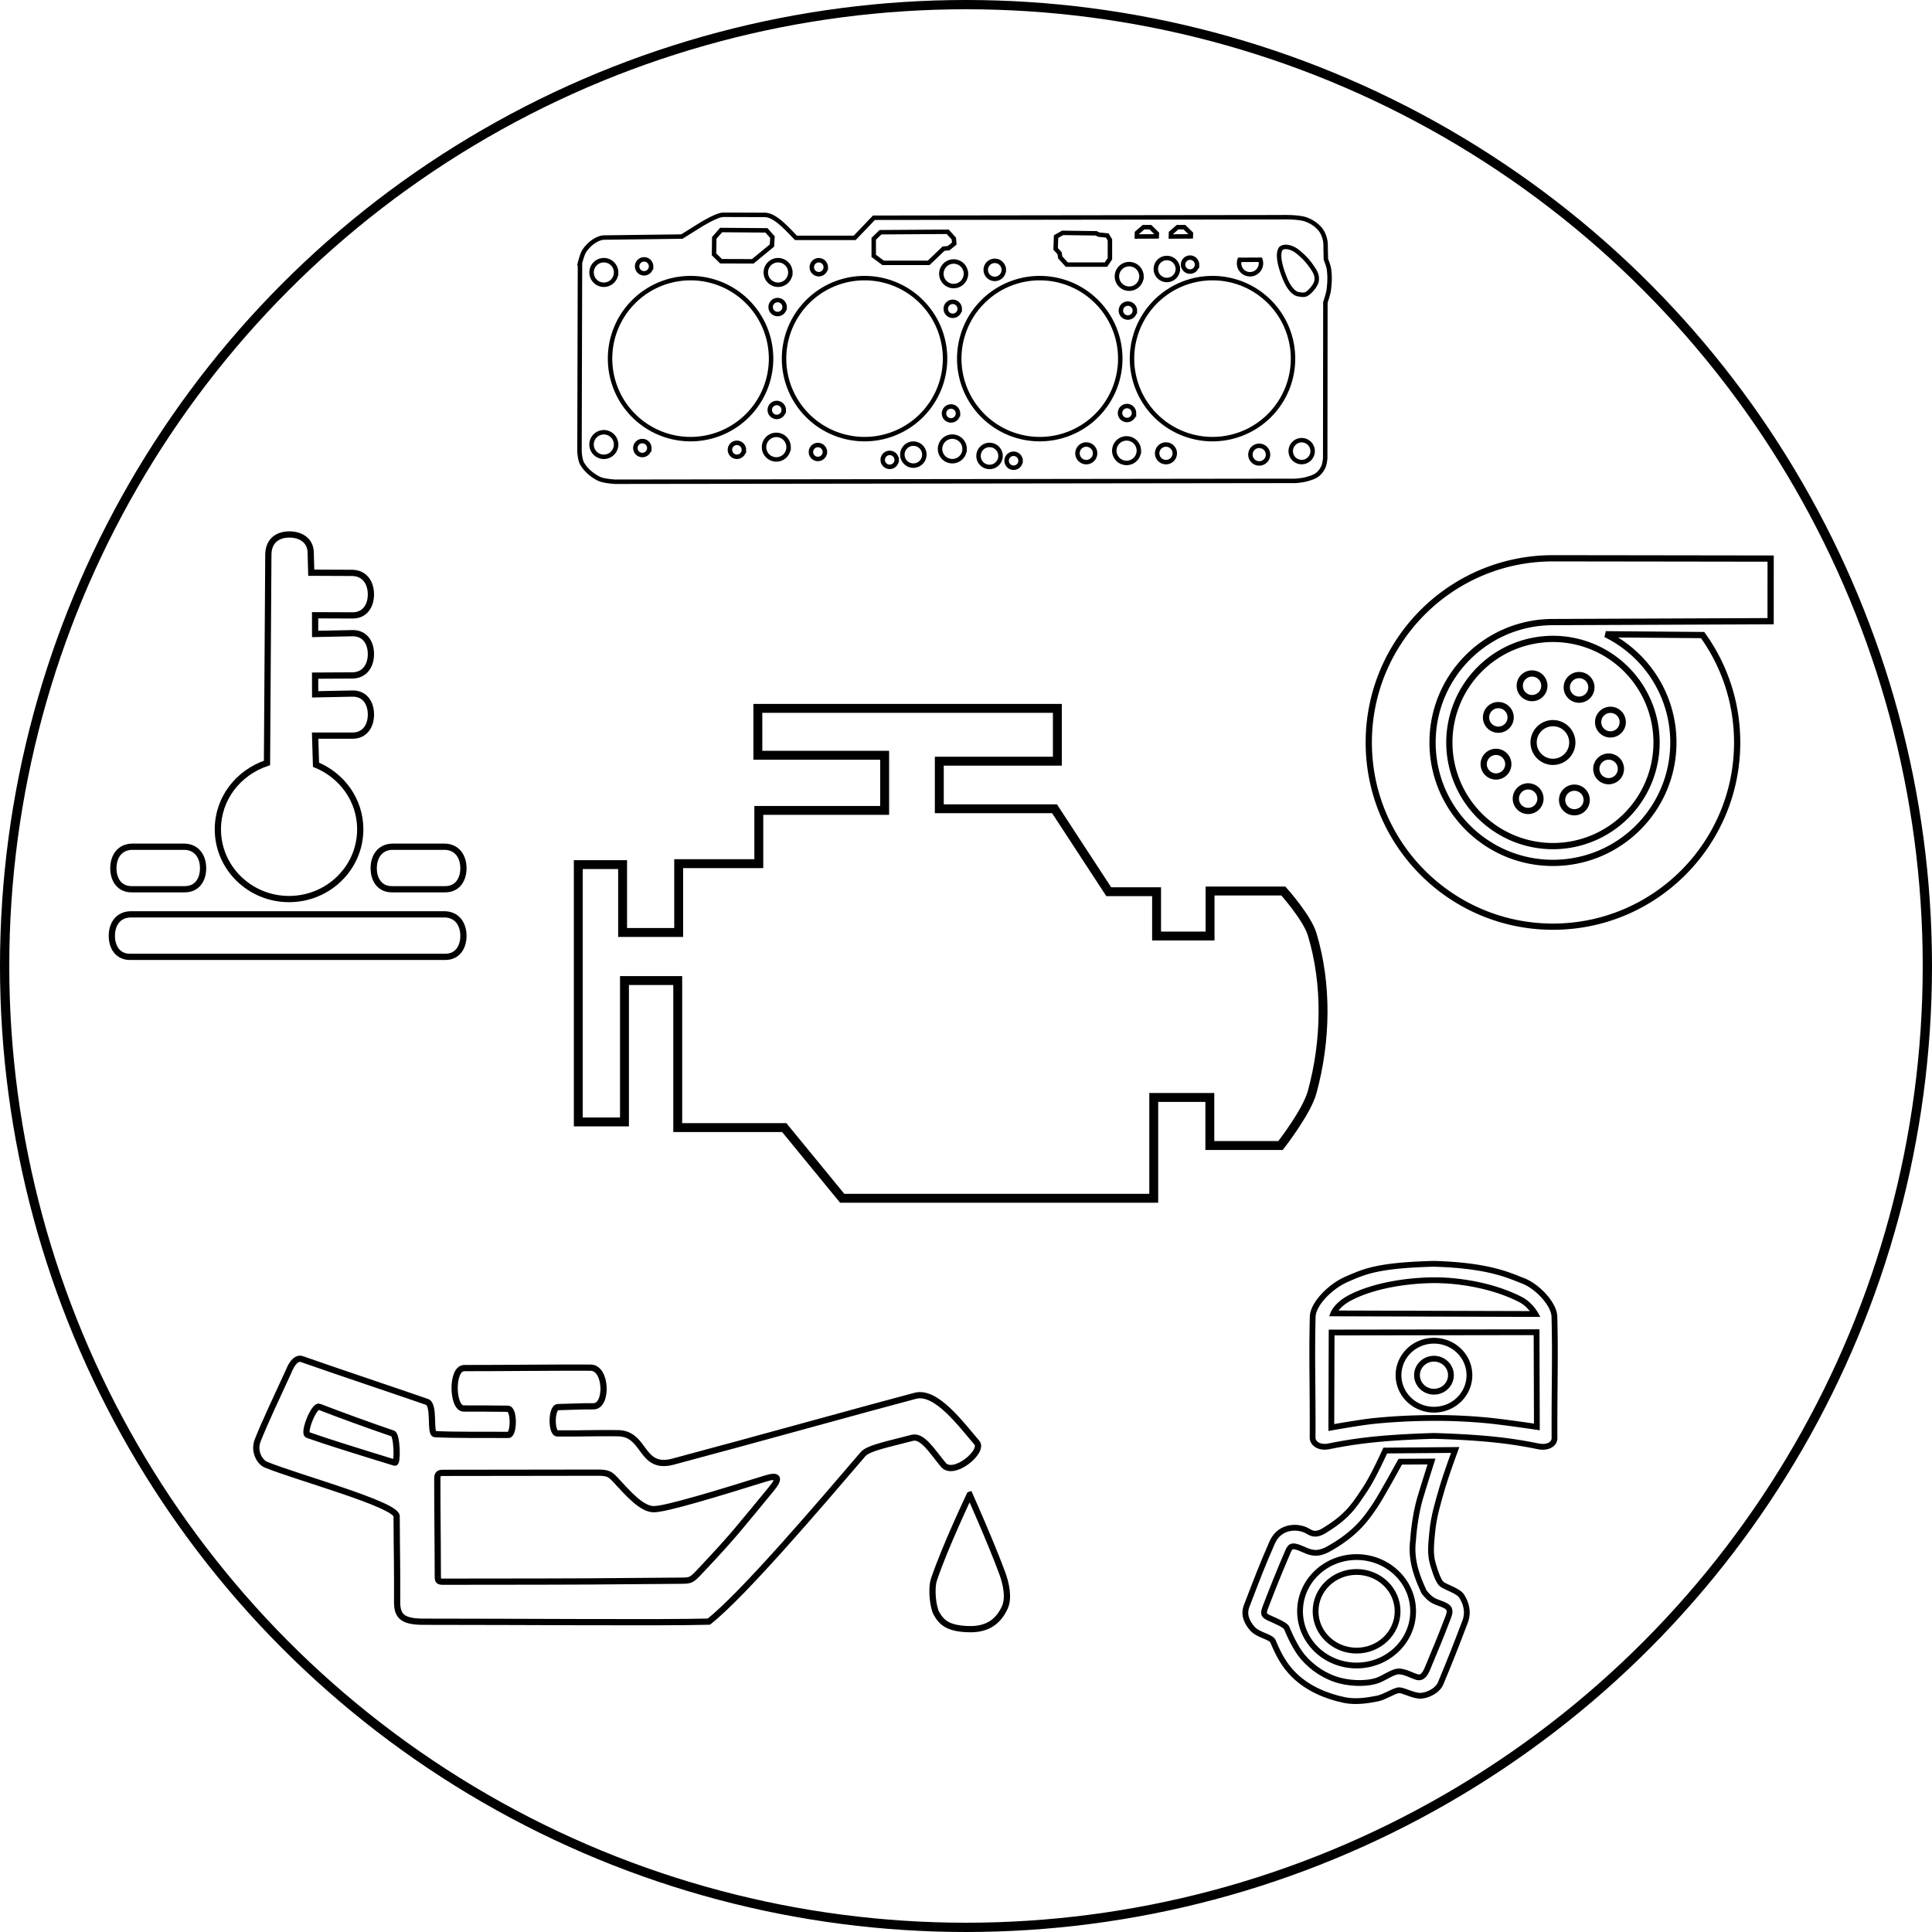 <?xml version="1.0" encoding="UTF-8" standalone="no"?>
<!-- Created with Inkscape (http://www.inkscape.org/) -->

<svg
   xmlns:osb="http://www.openswatchbook.org/uri/2009/osb"
   xmlns:dc="http://purl.org/dc/elements/1.1/"
   xmlns:cc="http://creativecommons.org/ns#"
   xmlns:rdf="http://www.w3.org/1999/02/22-rdf-syntax-ns#"
   xmlns:svg="http://www.w3.org/2000/svg"
   xmlns="http://www.w3.org/2000/svg"
   xmlns:xlink="http://www.w3.org/1999/xlink"
   xmlns:sodipodi="http://sodipodi.sourceforge.net/DTD/sodipodi-0.dtd"
   xmlns:inkscape="http://www.inkscape.org/namespaces/inkscape"
   width="61.225mm"
   height="61.225mm"
   viewBox="0 0 216.939 216.939"
   id="svg4142"
   version="1.1"
   inkscape:version="0.91 r13725"
   sodipodi:docname="damage_engine.svg">
  <defs
     id="defs4144">
    <linearGradient
       id="linearGradient5737"
       osb:paint="solid">
      <stop
         style="stop-color:#662a2a;stop-opacity:1;"
         offset="0"
         id="stop5739" />
    </linearGradient>
    <linearGradient
       inkscape:collect="always"
       id="linearGradient5888">
      <stop
         style="stop-color:#ff2a2a;stop-opacity:1;"
         offset="0"
         id="stop5890" />
      <stop
         style="stop-color:#ff2a2a;stop-opacity:0;"
         offset="1"
         id="stop5892" />
    </linearGradient>
    <linearGradient
       id="linearGradient5858"
       osb:paint="solid">
      <stop
         style="stop-color:#eb0000;stop-opacity:1;"
         offset="0"
         id="stop5860" />
    </linearGradient>
    <linearGradient
       inkscape:collect="always"
       xlink:href="#linearGradient5888"
       id="linearGradient5894"
       x1="452.556"
       y1="924.162"
       x2="472.486"
       y2="896.662"
       gradientUnits="userSpaceOnUse" />
  </defs>
  <sodipodi:namedview
     id="base"
     pagecolor="#ffffff"
     bordercolor="#666666"
     borderopacity="1.0"
     inkscape:pageopacity="0.0"
     inkscape:pageshadow="2"
     inkscape:zoom="2.8284271"
     inkscape:cx="21.848422"
     inkscape:cy="103.25744"
     inkscape:document-units="px"
     inkscape:current-layer="engineGroup"
     showgrid="false"
     inkscape:window-width="1718"
     inkscape:window-height="1368"
     inkscape:window-x="2777"
     inkscape:window-y="54"
     inkscape:window-maximized="0"
     showguides="true"
     inkscape:guide-bbox="true"
     fit-margin-top="0"
     fit-margin-left="0"
     fit-margin-right="0"
     fit-margin-bottom="0">
    <sodipodi:guide
       position="108.536,-14.345"
       orientation="1,0"
       id="guide3365" />
    <sodipodi:guide
       position="5.122,38.334"
       orientation="1,0"
       id="guide4195" />
    <sodipodi:guide
       position="211.877,-124.295"
       orientation="1,0"
       id="guide4209" />
  </sodipodi:namedview>
  <g
     inkscape:groupmode="layer"
     id="layer5"
     inkscape:label="obsolete"
     style="display:none"
     transform="translate(-34.123,232.671)">
    <path
       transform="translate(0,-556.299)"
       style="display:inline;fill:none;fill-rule:evenodd;stroke:#000000;stroke-width:0.361px;stroke-linecap:butt;stroke-linejoin:miter;stroke-opacity:1"
       d="m 90.968,587.486 c -0.265,-0.013 -0.662,0.139 -1.18,0.797 -0.914,1.161 -0.35,1.88 -0.35,1.88 l 9.004,11.549 c 2.526,3.438 9.147,11.457 9.147,11.457 0,0 0.409,0.733 1.384,-0.514 0.948,-1.212 0.502,-1.931 0.502,-1.931 l -9.092,-11.479 -9.017,-11.568 c 0,0 -0.135,-0.178 -0.4,-0.191 z m 7.357,0 c -0.265,-0.013 -0.662,0.139 -1.18,0.797 -0.914,1.161 -0.35,1.88 -0.35,1.88 l 9.004,11.549 c 2.526,3.438 9.147,11.457 9.147,11.457 0,0 0.409,0.733 1.384,-0.514 0.948,-1.212 0.502,-1.931 0.502,-1.931 l -9.092,-11.479 -9.017,-11.568 c 0,0 -0.135,-0.178 -0.4,-0.191 z m 7.357,0 c -0.265,-0.013 -0.662,0.139 -1.18,0.797 -0.914,1.161 -0.35,1.88 -0.35,1.88 l 9.004,11.549 c 2.526,3.438 9.147,11.457 9.147,11.457 0,0 0.409,0.733 1.384,-0.514 0.948,-1.212 0.502,-1.931 0.502,-1.931 l -9.092,-11.479 -9.017,-11.568 c 0,0 -0.135,-0.178 -0.4,-0.191 z m 7.197,0 c -0.265,-0.013 -0.662,0.139 -1.18,0.797 -0.914,1.161 -0.35,1.88 -0.35,1.88 l 9.004,11.549 c 2.526,3.438 9.147,11.457 9.147,11.457 0,0 0.409,0.733 1.384,-0.514 0.948,-1.212 0.502,-1.931 0.502,-1.931 l -9.092,-11.479 -9.017,-11.568 c 0,0 -0.135,-0.178 -0.4,-0.191 z m 7.677,0 c -0.265,-0.013 -0.662,0.139 -1.18,0.797 -0.914,1.161 -0.35,1.88 -0.35,1.88 l 9.004,11.549 c 2.526,3.438 9.147,11.457 9.147,11.457 0,0 0.409,0.733 1.384,-0.514 0.948,-1.212 0.502,-1.931 0.502,-1.931 l -9.092,-11.479 -9.017,-11.568 c 0,0 -0.135,-0.178 -0.4,-0.191 z m 7.197,0 c -0.265,-0.013 -0.662,0.139 -1.18,0.797 -0.914,1.161 -0.35,1.88 -0.35,1.88 l 9.004,11.549 c 2.526,3.438 9.147,11.457 9.147,11.457 0,0 0.409,0.733 1.384,-0.514 0.948,-1.212 0.502,-1.931 0.502,-1.931 l -9.092,-11.479 -9.017,-11.568 c 0,0 -0.135,-0.178 -0.4,-0.191 z m 7.037,0 c -0.265,-0.013 -0.662,0.139 -1.18,0.797 -0.914,1.161 -0.35,1.88 -0.35,1.88 l 9.004,11.549 c 2.526,3.438 9.147,11.457 9.147,11.457 0,0 0.409,0.733 1.384,-0.514 0.948,-1.212 0.502,-1.931 0.502,-1.931 l -9.092,-11.479 -9.017,-11.568 c 0,0 -0.135,-0.178 -0.4,-0.191 z m 7.037,0 c -0.265,-0.013 -0.662,0.139 -1.18,0.797 -0.914,1.161 -0.35,1.88 -0.35,1.88 l 9.004,11.549 c 2.526,3.438 9.147,11.457 9.147,11.457 0,0 0.409,0.733 1.384,-0.514 0.948,-1.212 0.502,-1.931 0.502,-1.931 l -9.092,-11.479 -9.017,-11.568 c 0,0 -0.135,-0.178 -0.4,-0.191 z m 7.037,0 c -0.265,-0.013 -0.662,0.139 -1.18,0.797 -0.914,1.161 -0.35,1.88 -0.35,1.88 l 9.004,11.549 c 2.526,3.438 9.147,11.457 9.147,11.457 0,0 0.409,0.733 1.384,-0.514 0.948,-1.212 0.502,-1.931 0.502,-1.931 l -9.092,-11.479 -9.017,-11.568 c 0,0 -0.135,-0.178 -0.4,-0.191 z m 7.517,0 c -0.265,-0.013 -0.662,0.139 -1.18,0.797 -0.914,1.161 -0.35,1.88 -0.35,1.88 l 9.004,11.549 c 2.526,3.438 9.147,11.457 9.147,11.457 0,0 0.409,0.733 1.384,-0.514 0.948,-1.212 0.502,-1.931 0.502,-1.931 l -9.092,-11.479 -9.017,-11.568 c 0,0 -0.135,-0.178 -0.4,-0.191 z m 7.517,0 c -0.265,-0.013 -0.662,0.139 -1.18,0.797 -0.914,1.161 -0.35,1.88 -0.35,1.88 l 9.004,11.549 c 2.526,3.438 9.147,11.457 9.147,11.457 0,0 0.409,0.733 1.384,-0.514 0.948,-1.212 0.502,-1.931 0.502,-1.931 l -9.092,-11.479 -9.017,-11.568 c 0,0 -0.135,-0.178 -0.4,-0.191 z m 7.357,0 c -0.265,-0.013 -0.662,0.139 -1.18,0.797 -0.914,1.161 -0.35,1.88 -0.35,1.88 l 9.004,11.549 c 2.526,3.438 9.147,11.457 9.147,11.457 0,0 0.409,0.733 1.384,-0.514 0.948,-1.212 0.502,-1.931 0.502,-1.931 l -9.092,-11.479 -9.017,-11.568 c 0,0 -0.135,-0.178 -0.4,-0.191 z m 7.197,0 c -0.265,-0.013 -0.662,0.139 -1.18,0.797 -0.914,1.161 -0.35,1.88 -0.35,1.88 l 9.004,11.549 c 2.526,3.438 9.147,11.457 9.147,11.457 0,0 0.409,0.733 1.384,-0.514 0.948,-1.212 0.502,-1.931 0.502,-1.931 l -9.092,-11.479 -9.017,-11.568 c 0,0 -0.135,-0.178 -0.4,-0.191 z"
       id="radiator_obsolete"
       inkscape:connector-curvature="0"
       inkscape:label="#radiator_obsolete" />
    <path
       transform="translate(0,-556.299)"
       sodipodi:nodetypes="ccsccsssscc"
       inkscape:connector-curvature="0"
       id="wheelaxleFL_old"
       d="m 105.154,676.295 -26.76,-0.076 c 0,0 -2.431,0.297 -2.431,-4.281 0,-4.041 2.229,-4.306 2.229,-4.306 l 27.006,-0.079 c 0,0 11.742,0.021 17.591,0.019 3.708,-9.1e-4 4.605,-0.283 5.989,0.909 0.512,0.441 0.759,1.928 1.012,3.175 0.354,1.744 0.75,2.961 0.325,3.712 -0.51,0.9 -2.57,0.961 -2.57,0.961 z"
       style="display:inline;fill:none;fill-rule:evenodd;stroke:#000000;stroke-width:1px;stroke-linecap:butt;stroke-linejoin:miter;stroke-opacity:1"
       inkscape:label="#wheelaxleFL" />
    <path
       transform="translate(0,-556.299)"
       style="display:inline;fill:none;fill-rule:evenodd;stroke:#000000;stroke-width:1px;stroke-linecap:butt;stroke-linejoin:miter;stroke-opacity:1"
       d="m 181.044,676.295 25.893,-0.076 c 0,0 2.431,0.297 2.431,-4.281 0,-4.041 -2.229,-4.306 -2.229,-4.306 l -26.139,-0.079 c 0,0 -11.742,0.021 -17.591,0.019 -3.708,-9.1e-4 -5.046,-0.283 -6.43,0.909 -0.512,0.441 -0.759,1.928 -1.012,3.175 -0.354,1.744 -0.75,2.961 -0.325,3.712 0.51,0.9 2.57,0.961 2.57,0.961 z"
       id="wheelaxleFR_old"
       inkscape:connector-curvature="0"
       sodipodi:nodetypes="ccsccsssscc"
       inkscape:label="#wheelaxleFR" />
    <path
       transform="translate(0,-556.299)"
       style="display:inline;fill:none;fill-rule:evenodd;stroke:#000000;stroke-width:1px;stroke-linecap:butt;stroke-linejoin:miter;stroke-opacity:1"
       d="m 105.154,936.596 -26.76,0.076 c 0,0 -2.431,-0.297 -2.431,4.281 0,4.041 2.229,4.306 2.229,4.306 l 27.006,0.079 c 0,0 11.742,-0.021 17.591,-0.019 3.708,9.1e-4 6.549,0.283 7.934,-0.909 0.512,-0.441 0.694,-2.382 0.901,-3.661 0.263,-1.624 0.426,-2.41 0.27,-3.259 -0.211,-1.143 -2.404,-0.928 -2.404,-0.928 z"
       id="wheelaxleRL_old"
       inkscape:connector-curvature="0"
       sodipodi:nodetypes="ccsccsssscc"
       inkscape:label="#wheelaxleRL" />
    <path
       transform="translate(0,-556.299)"
       sodipodi:nodetypes="ccsccsssscc"
       inkscape:connector-curvature="0"
       id="wheelaxleRR_old"
       d="m 181.258,936.596 25.893,0.076 c 0,0 2.431,-0.297 2.431,4.281 0,4.041 -2.229,4.306 -2.229,4.306 l -26.139,0.079 c 0,0 -11.742,-0.021 -17.591,-0.019 -3.708,9.1e-4 -6.99,0.283 -8.375,-0.909 -0.512,-0.441 -0.694,-2.382 -0.901,-3.661 -0.263,-1.624 -0.426,-2.41 -0.27,-3.259 0.211,-1.143 2.404,-0.928 2.404,-0.928 z"
       style="display:inline;fill:none;fill-rule:evenodd;stroke:#000000;stroke-width:1px;stroke-linecap:butt;stroke-linejoin:miter;stroke-opacity:1"
       inkscape:label="#wheelaxleRR" />
  </g>
  <g
     inkscape:groupmode="layer"
     id="layer6"
     inkscape:label="references"
     style="display:none;opacity:0.446"
     transform="translate(-34.123,232.671)" />
  <g
     inkscape:groupmode="layer"
     id="layer2"
     inkscape:label="notReady"
     style="display:none;opacity:1"
     transform="translate(-34.123,-323.628)">
    <path
       style="display:inline;opacity:1;fill:none;fill-rule:evenodd;stroke:#000000;stroke-width:0.7;stroke-linecap:butt;stroke-linejoin:miter;stroke-miterlimit:4;stroke-dasharray:none;stroke-opacity:1"
       d="m 334.26,863.374 c -2.1,-0.042 -4.195,0.993 -4.195,3.219 0,0 -3.057,0.102 -6.422,0.102 0,0 0.039,2.143 0.039,4.287 2.603,0.014 18.426,-0.018 20.932,-0.018 0,-2.032 -0.127,-2.705 -0.127,-4.359 -1.923,0 -3.068,0.018 -6.004,0.018 -0.019,-2.087 -2.123,-3.206 -4.223,-3.248 z m 9.148,10.756 c -1.045,-0.038 -2.429,0.4 -3.086,0.598 -5.542,1.671 -9.851,2.795 -15.508,5.105 0,0 -1.346,0.496 -1.307,2.049 0.027,1.064 0.596,1.957 1.188,2.348 0.676,0.446 2.129,0.243 3.023,-0.051 1.702,-0.56 9.967,-3.358 14.699,-5.004 1.172,-0.408 2.77,-0.946 2.893,-2.309 0.059,-0.661 -0.341,-2.1 -1.01,-2.514 -0.234,-0.144 -0.544,-0.21 -0.893,-0.223 z m 0,9.9 c -1.045,-0.038 -2.429,0.398 -3.086,0.596 -5.542,1.671 -9.851,2.795 -15.508,5.105 0,0 -1.346,0.498 -1.307,2.051 0.027,1.064 0.596,1.957 1.188,2.348 0.676,0.446 2.129,0.243 3.023,-0.051 1.702,-0.56 9.967,-3.36 14.699,-5.006 1.172,-0.408 2.77,-0.945 2.893,-2.307 0.059,-0.661 -0.341,-2.1 -1.01,-2.514 -0.234,-0.144 -0.544,-0.21 -0.893,-0.223 z m 0,9.988 c -1.045,-0.038 -2.429,0.398 -3.086,0.596 -5.542,1.671 -9.851,2.795 -15.508,5.105 0,0 -1.346,0.498 -1.307,2.051 0.027,1.064 0.596,1.957 1.188,2.348 0.676,0.446 2.129,0.243 3.023,-0.051 1.702,-0.56 9.967,-3.36 14.699,-5.006 1.172,-0.408 2.77,-0.945 2.893,-2.307 0.059,-0.661 -0.341,-2.1 -1.01,-2.514 -0.234,-0.144 -0.544,-0.21 -0.893,-0.223 z m 0,10.164 c -1.045,-0.038 -2.429,0.398 -3.086,0.596 -5.542,1.671 -9.851,2.795 -15.508,5.105 0,0 -1.346,0.498 -1.307,2.051 0.027,1.064 0.596,1.957 1.188,2.348 0.676,0.446 2.129,0.243 3.023,-0.051 1.702,-0.56 9.967,-3.36 14.699,-5.006 1.172,-0.408 2.77,-0.945 2.893,-2.307 0.059,-0.661 -0.341,-2.1 -1.01,-2.514 -0.234,-0.144 -0.544,-0.21 -0.893,-0.223 z m -19.727,12.857 c 0,2.144 -0.039,4.287 -0.039,4.287 3.365,0 6.422,0.1 6.422,0.1 0,4.451 8.38,4.146 8.418,-0.027 2.936,0 4.081,0.018 6.004,0.018 0,-1.654 0.127,-2.327 0.127,-4.359 -2.506,0 -18.329,-0.031 -20.932,-0.018 z"
       id="spring"
       inkscape:connector-curvature="0" />
    <path
       id="fire"
       style="fill:url(#linearGradient5894);fill-opacity:1;fill-rule:nonzero;stroke:#000000;stroke-width:0.175px;stroke-linecap:butt;stroke-linejoin:miter;stroke-opacity:1"
       d="m 464.883,931.161 c 0,0 -2.785,-3.195 -3.863,-5.007 -0.99,-1.665 -2.003,-3.41 -2.349,-5.316 -0.416,-2.295 -0.143,-4.717 0.402,-6.985 0.538,-2.243 1.704,-4.296 2.781,-6.335 0.999,-1.89 2.211,-3.662 3.4,-5.439 1.359,-2.031 2.988,-3.881 4.265,-5.965 1.098,-1.791 2.218,-3.608 2.905,-5.594 0.398,-1.149 0.728,-2.37 0.68,-3.585 -0.07,-1.76 -0.764,-3.453 -1.391,-5.099 -0.675,-1.774 -1.582,-3.457 -2.534,-5.099 -0.92,-1.587 -1.974,-3.096 -3.06,-4.574 -1.284,-1.748 -4.079,-5.068 -4.079,-5.068 0,0 1.165,1.467 1.607,2.287 0.546,1.014 1.091,2.076 1.267,3.214 0.227,1.47 0.01,2.998 -0.309,4.45 -0.411,1.873 -1.255,3.628 -2.04,5.377 -0.866,1.93 -1.904,3.778 -2.936,5.625 -1.118,2 -2.339,3.941 -3.523,5.903 -1.185,1.963 -2.409,3.903 -3.585,5.872 -1.047,1.752 -2.168,3.464 -3.091,5.285 -0.492,0.971 -0.969,1.96 -1.298,2.998 -0.487,1.535 -0.969,3.118 -0.989,4.728 -0.02,1.655 0.326,3.329 0.896,4.883 0.577,1.573 1.485,3.027 2.503,4.358 1.001,1.307 2.237,2.428 3.492,3.492 1.256,1.065 2.61,2.02 4.018,2.874 1.343,0.815 2.724,1.602 4.203,2.132 0.844,0.303 2.627,0.587 2.627,0.587 z m 7.015,-0.479 c 0,0 0.753,-1.41 1.221,-2.055 0.896,-1.235 1.954,-2.348 3.013,-3.446 1.536,-1.592 3.296,-2.956 4.837,-4.543 1.174,-1.209 2.391,-2.402 3.353,-3.786 0.893,-1.285 1.698,-2.663 2.21,-4.141 0.5,-1.444 0.687,-2.989 0.804,-4.512 0.086,-1.12 0.104,-2.26 -0.077,-3.369 -0.16,-0.979 -0.492,-1.93 -0.881,-2.843 -0.455,-1.067 -1.092,-2.047 -1.684,-3.044 -0.617,-1.039 -1.947,-3.06 -1.947,-3.06 0,0 0.633,1.189 0.85,1.823 0.294,0.86 0.56,1.75 0.603,2.658 0.072,1.546 -0.25,3.098 -0.603,4.605 -0.377,1.611 -0.876,3.213 -1.607,4.698 -0.737,1.497 -1.754,2.845 -2.766,4.172 -0.879,1.152 -1.938,2.156 -2.859,3.276 -0.823,1.001 -1.696,1.974 -2.38,3.075 -0.652,1.051 -1.217,2.169 -1.623,3.338 -0.371,1.071 -0.643,2.192 -0.726,3.322 -0.094,1.277 0.263,3.832 0.263,3.832 z m -4.265,-5.331 c 0,0 -0.689,-1.169 -0.742,-1.823 -0.11,-1.37 0.433,-2.735 0.927,-4.018 0.662,-1.717 1.69,-3.276 2.689,-4.821 1.031,-1.595 2.348,-2.992 3.4,-4.574 1.332,-2.004 2.785,-3.977 3.678,-6.212 0.734,-1.835 1.317,-3.803 1.329,-5.779 0.011,-1.845 -0.526,-3.681 -1.174,-5.408 -0.509,-1.355 -2.102,-3.801 -2.102,-3.801 0,0 0.34,0.402 0.587,1.576 0.247,1.174 0.273,2.419 0.124,3.616 -0.206,1.65 -0.724,3.267 -1.391,4.79 -0.824,1.884 -2.079,3.55 -3.183,5.285 -1.052,1.654 -2.182,3.257 -3.276,4.883 -1.172,1.742 -2.615,3.329 -3.523,5.223 -0.541,1.128 -1.026,2.337 -1.113,3.585 -0.075,1.083 0.168,2.189 0.525,3.214 0.341,0.98 0.866,1.91 1.514,2.72 0.483,0.604 1.731,1.545 1.731,1.545 z"
       inkscape:connector-curvature="0" />
    <path
       transform="translate(0,308.268)"
       style="display:inline;fill:none;fill-opacity:1;fill-rule:evenodd;stroke:#000000;stroke-width:0.823;stroke-linecap:butt;stroke-linejoin:miter;stroke-miterlimit:4;stroke-dasharray:none;stroke-opacity:1"
       d="m -238.825,114.946 c 0.44,-24.525 0.37,-50.069 0.698,-74.246 0.089,-6.537 6.243,-13.363 12.085,-17.263 7.327,-4.891 14.871,-7.81 22.922,-9.939 7.886,-2.085 14.341,-3.096 21.631,-3.691 9.632,-0.786 19.377,-0.805 28.991,0.177 8.967,0.916 17.981,2.406 26.517,5.303 7.711,2.618 15.928,5.27 21.92,10.783 4.438,4.083 9.126,9.429 9.309,15.513 0.722,24.029 0.194,49.322 0.177,73.009 -7.23e-4,0.988 -0.133,2.187 -0.884,2.828 -1.54,1.315 -4.026,1.288 -6.01,0.884 -14.242,-2.902 -25.61,-4.537 -38.537,-5.834 -8.906,-0.893 -17.868,-1.342 -26.818,-1.332 -10.25,0.011 -20.525,0.42 -30.707,1.591 -10.799,1.242 -20.572,3.056 -32.1,5.752 -2.183,0.511 -4.73,0.684 -6.718,-0.354 -1.191,-0.622 -2.499,-1.838 -2.475,-3.182 z"
       id="path5944"
       inkscape:connector-curvature="0" />
    <path
       transform="translate(0,308.268)"
       style="display:inline;fill:#ff2a2a;fill-opacity:1;fill-rule:evenodd;stroke:#000000;stroke-width:0.823;stroke-linecap:butt;stroke-linejoin:miter;stroke-miterlimit:4;stroke-dasharray:none;stroke-opacity:1"
       d="m -227.322,39.409 c 0,0 4.261,-5.311 9.068,-8.52 6.028,-4.024 12.859,-6.425 19.483,-8.177 5.386,-1.424 10.935,-2.384 16.503,-2.972 1.139,-0.12 2.279,-0.225 3.418,-0.315 7.926,-0.625 15.936,-0.602 23.852,0.145 7.994,0.755 16.036,1.939 23.691,4.363 6.746,2.136 13.556,4.718 19.284,8.872 5.206,3.775 6.533,6.955 6.533,6.955 z"
       id="path5952"
       inkscape:connector-curvature="0" />
    <path
       transform="translate(0,308.268)"
       id="path4259"
       style="display:inline;fill:#ff0000;fill-opacity:1;fill-rule:evenodd;stroke:#000000;stroke-width:0.75;stroke-linecap:butt;stroke-linejoin:miter;stroke-miterlimit:4;stroke-dasharray:none;stroke-opacity:1"
       d="m 56.257,121.851 c 0.64,-2.172 2.936,-5.491 2.936,-5.491 0,0 -0.913,3.208 -1.098,4.393 -0.314,2.007 -0.497,3.684 -0.501,5.873 -10e-4,1.898 0.508,4.898 1.17,6.852 0.602,1.779 1.76,4.035 3.462,6.064 1.349,1.608 2.745,2.882 4.178,4.417 1.16,1.242 3.629,3.581 3.629,3.581 0,0 -3.165,-1.036 -5.801,-2.626 -1.124,-0.678 -3.111,-2.245 -4.082,-3.294 -1.164,-1.258 -2.731,-3.613 -3.438,-5.372 -0.832,-2.07 -1.535,-3.778 -1.599,-6.04 -0.127,-4.454 0.133,-4.918 1.146,-8.356 z M 73.899,94.922 c 0,0 -9.019,7.924 -12.462,12.032 -3.266,3.898 -5.696,7.027 -7.592,11.746 -1.522,3.788 -2.575,7.959 -2.292,12.032 0.255,3.655 1.56,7.321 3.533,10.409 1.964,3.073 4.667,5.905 7.926,7.544 3.001,1.51 6.587,2.039 9.931,1.719 3.49,-0.334 7.007,-1.653 9.836,-3.724 2.03,-1.486 3.526,-3.758 4.727,-5.968 0.995,-1.831 1.34,-3.898 1.576,-5.968 0.253,-2.225 0.352,-4.442 -0.287,-6.589 -0.572,-1.924 -1.625,-3.698 -2.769,-5.348 -1.542,-2.222 -3.088,-3.791 -5.491,-6.446 -4.004,-4.539 -6.429,-9.785 -6.589,-14.945 -0.095,-2.984 -0.047,-6.493 -0.047,-6.493 z"
       inkscape:connector-curvature="0" />
  </g>
  <g
     inkscape:groupmode="layer"
     id="layer3"
     inkscape:label="radiator_A"
     style="display:none"
     transform="translate(-34.123,232.671)">
    <path
       id="radiator_A"
       style="display:inline;fill:none;fill-opacity:1;fill-rule:evenodd;stroke:#000000;stroke-width:0.5;stroke-linecap:butt;stroke-linejoin:miter;stroke-miterlimit:4;stroke-dasharray:none;stroke-opacity:1"
       d="m 309.668,269.241 0,6.806 c 0,0 3.109,1.157 5.186,1.466 2.077,0.309 5.924,0.572 7.586,0.567 1.469,-0.004 6.718,-0.884 7.911,-1.237 1.193,-0.354 4.453,-1.357 5.714,-1.878 1.678,-0.694 2.715,-1.126 4.937,-1.436 1.722,-0.185 3.457,-0.128 3.767,-0.084 0.309,0.044 0.856,0.172 0.858,0.614 l 0.02,4.345 c 0,0 0.798,0.706 1.883,-0.2 1.148,-1.234 4.883,-4.445 7.44,-6.835 0.257,-0.24 0.554,-0.594 0.2,-1.036 -0.354,-0.442 -4.531,-4.493 -4.531,-4.493 0,0 -4.062,-3.429 -4.744,-3.797 -0.516,-0.272 -0.125,5.171 -0.125,5.171 0,0 -1.47,0.009 -2.53,0.042 -0.957,0.03 -2.879,0.098 -3.613,0.193 -1.352,0.176 -2.59,0.516 -3.867,0.962 -1.195,0.418 -3.413,1.294 -4.874,1.791 -1.371,0.466 -4.172,1.063 -6.161,1.284 -1.989,0.221 -4.208,0.366 -6.85,-0.008 -3.463,-0.491 -4.132,-0.822 -4.599,-0.977 -0.723,-0.222 -2.199,-1.09 -3.608,-1.258 z m 0,-22.75 0,6.806 c 0,0 3.109,1.157 5.186,1.466 2.077,0.309 5.924,0.572 7.586,0.567 1.469,-0.004 6.718,-0.884 7.911,-1.237 1.193,-0.354 4.453,-1.357 5.714,-1.878 1.678,-0.694 2.715,-1.126 4.937,-1.436 1.722,-0.185 3.457,-0.128 3.767,-0.084 0.309,0.044 0.856,0.172 0.858,0.614 l 0.02,4.345 c 0,0 0.798,0.706 1.883,-0.2 1.148,-1.234 4.883,-4.445 7.44,-6.835 0.257,-0.24 0.554,-0.594 0.2,-1.036 -0.354,-0.442 -4.531,-4.493 -4.531,-4.493 0,0 -4.062,-3.429 -4.744,-3.797 -0.516,-0.272 -0.125,5.171 -0.125,5.171 0,0 -1.47,0.009 -2.53,0.042 -0.957,0.03 -2.879,0.098 -3.613,0.193 -1.352,0.176 -2.59,0.516 -3.867,0.962 -1.195,0.418 -3.413,1.294 -4.874,1.791 -1.371,0.466 -4.172,1.063 -6.161,1.284 -1.989,0.221 -4.208,0.366 -6.85,-0.008 -3.463,-0.491 -4.132,-0.822 -4.599,-0.977 -0.723,-0.222 -2.199,-1.09 -3.608,-1.258 z m 38.966,9.818 c -1.08,0.987 -1.272,1.327 -1.895,1.376 -0.43,-0.054 -1.155,-0.304 -1.155,-0.304 0,1.125 0,2.25 0,3.375 0,0 0.725,-0.25 1.155,-0.304 0.623,0.049 0.814,0.389 1.895,1.376 0,-1.839 0,-3.679 0,-5.518 z m -3.049,27.91 0,-4.088 c 0,0 0.725,0.25 1.155,0.304 0.623,-0.049 0.814,-0.389 1.895,-1.376 l 0,5.138 c 0,0 -0.004,0.705 -0.587,1.018 -0.3,0.161 -1.497,0.172 -1.81,0.052 -0.676,-0.259 -0.652,-1.048 -0.652,-1.048 z m 6.143,-30.506 3.049,-2.686 0,16.397 -3.049,-3.049 c 0,-3.996 0,-6.665 0,-10.661 z m -24.417,30.506 0,-5.033 3.049,-0.747 0,5.758 c 0,0 -0.004,0.705 -0.587,1.018 -0.3,0.161 -1.497,0.172 -1.81,0.052 -0.676,-0.259 -0.652,-1.048 -0.652,-1.048 z m 6.099,0 0,-6.58 3.049,-1.154 0,7.711 c 0,0 -0.004,0.705 -0.587,1.018 -0.3,0.161 -1.497,0.172 -1.81,0.052 -0.676,-0.259 -0.652,-1.048 -0.652,-1.048 z m 6.077,0 0,-8.783 3.049,-0.388 0,9.149 c 0,0 -0.004,0.705 -0.587,1.018 -0.3,0.161 -1.497,0.172 -1.81,0.052 -0.676,-0.259 -0.652,-1.048 -0.652,-1.048 z m 12.065,0 0,-7.564 3.049,-2.825 0,10.367 c 0,0 -0.004,0.705 -0.587,1.018 -0.3,0.161 -1.497,0.172 -1.81,0.052 -0.676,-0.259 -0.652,-1.048 -0.652,-1.048 z m -5.966,-49.989 0,3.65 c 0,0 0.725,-0.25 1.155,-0.304 0.623,0.049 0.814,0.389 1.895,1.376 l 0,-4.7 c 0,0 -0.004,-0.705 -0.587,-1.018 -0.3,-0.161 -1.497,-0.172 -1.81,-0.052 -0.676,0.259 -0.652,1.048 -0.652,1.048 z m -18.206,0.16 c 0,0 -0.026,-0.668 0.447,-0.956 0.406,-0.247 1.753,-0.35 2.218,0.046 0.386,0.329 0.384,0.865 0.384,0.865 l 0,11.382 -3.049,0.803 z m 6.062,0 c 0,0 -0.026,-0.668 0.447,-0.956 0.406,-0.247 1.753,-0.35 2.218,0.046 0.386,0.329 0.384,0.865 0.384,0.865 l 0,9.273 -3.049,1.272 z m 6,0 c 0,0 -0.026,-0.668 0.447,-0.956 0.406,-0.247 1.753,-0.35 2.218,0.046 0.386,0.329 0.384,0.865 0.384,0.865 l 0,8.429 -3.049,-0.009 z m 12.375,0 c 0,0 -0.026,-0.668 0.447,-0.956 0.406,-0.247 1.753,-0.35 2.218,0.046 0.386,0.329 0.384,0.865 0.384,0.865 l 0,10.328 -3.049,-2.814 c 0,-0.223 0,-5.743 0,-7.47 z m 5.834,49.829 0,-49.829 c 0,0 -0.026,-0.668 0.447,-0.956 0.406,-0.247 1.753,-0.35 2.218,0.046 0.386,0.329 0.384,0.865 0.384,0.865 l 0,49.851 c 0,0 -0.004,0.705 -0.587,1.018 -0.3,0.161 -1.497,0.172 -1.81,0.052 -0.676,-0.259 -0.652,-1.048 -0.652,-1.048 z m 6.121,0 0,-49.829 c 0,0 -0.026,-0.668 0.447,-0.956 0.406,-0.247 1.753,-0.35 2.218,0.046 0.386,0.329 0.384,0.865 0.384,0.865 l 0,49.851 c 0,0 -0.004,0.705 -0.587,1.018 -0.3,0.161 -1.497,0.172 -1.81,0.052 -0.676,-0.259 -0.652,-1.048 -0.652,-1.048 z m 6.121,0 0,-49.829 c 0,0 -0.026,-0.668 0.447,-0.956 0.406,-0.247 1.753,-0.35 2.218,0.046 0.386,0.329 0.384,0.865 0.384,0.865 l 0,49.851 c 0,0 -0.004,0.705 -0.587,1.018 -0.3,0.161 -1.497,0.172 -1.81,0.052 -0.676,-0.259 -0.652,-1.048 -0.652,-1.048 z m 6.032,0 0,-49.829 c 0,0 -0.026,-0.668 0.447,-0.956 0.406,-0.247 1.753,-0.35 2.218,0.046 0.386,0.329 0.384,0.865 0.384,0.865 l 0,49.851 c 0,0 -0.004,0.705 -0.587,1.018 -0.3,0.161 -1.497,0.172 -1.81,0.052 -0.676,-0.259 -0.652,-1.048 -0.652,-1.048 z m 6.187,0 0,-49.829 c 0,0 -0.026,-0.668 0.447,-0.956 0.406,-0.247 1.753,-0.35 2.218,0.046 0.386,0.329 0.384,0.865 0.384,0.865 l 0,49.851 c 0,0 -0.004,0.705 -0.587,1.018 -0.3,0.161 -1.497,0.172 -1.81,0.052 -0.676,-0.259 -0.652,-1.048 -0.652,-1.048 z m 6.177,0 0,-49.829 c 0,0 -0.026,-0.668 0.447,-0.956 0.406,-0.247 1.753,-0.35 2.218,0.046 0.386,0.329 0.384,0.865 0.384,0.865 l 0,49.851 c 0,0 -0.004,0.705 -0.587,1.018 -0.3,0.161 -1.497,0.172 -1.81,0.052 -0.676,-0.259 -0.652,-1.048 -0.652,-1.048 z m 6,0 0,-49.829 c 0,0 -0.026,-0.668 0.447,-0.956 0.406,-0.247 1.753,-0.35 2.218,0.046 0.386,0.329 0.384,0.865 0.384,0.865 l 0,49.851 c 0,0 -0.004,0.705 -0.587,1.018 -0.3,0.161 -1.497,0.172 -1.81,0.052 -0.676,-0.259 -0.652,-1.048 -0.652,-1.048 z m 6,0 0,-49.829 c 0,0 -0.026,-0.668 0.447,-0.956 0.406,-0.247 1.753,-0.35 2.218,0.046 0.386,0.329 0.384,0.865 0.384,0.865 l 0,49.851 c 0,0 -0.004,0.705 -0.587,1.018 -0.3,0.161 -1.497,0.172 -1.81,0.052 -0.676,-0.259 -0.652,-1.048 -0.652,-1.048 z m -72.978,-20 0,-7.817 3.049,-0.836 0,12.918 -3.049,0.884 z m 6.099,0 0,-9.209 3.049,-1.22 0,12.617 -3.049,1.105 z m 6.077,0 0,-11.567 3.049,-0.432 0,13.369 -3.049,0.11 z m -17.182,15.337 c 0,2.273 0.04,4.252 0.043,6.07 0,0.438 -0.2,1.798 1.609,3.606 1.558,1.322 3.294,1.298 3.779,1.298 25.706,0.11 48.77,0.025 75.063,0 0.485,0 2.22,0.024 3.779,-1.298 1.809,-1.809 1.609,-3.168 1.609,-3.606 0.138,-17.797 0.029,-34.856 0,-52.806 0,-0.438 0.2,-1.798 -1.609,-3.606 -1.558,-1.322 -3.294,-1.298 -3.779,-1.298 -25.706,-0.11 -48.77,-0.025 -75.063,0 -0.485,0 -2.22,-0.024 -3.779,1.298 -1.809,1.809 -1.609,3.168 -1.609,3.606 -0.037,4.783 -0.064,14.221 -0.064,14.221 l 2.121,0.011 c 0,0 0.026,-8.168 0.059,-12.305 0,-0.406 -0.137,-2.318 1.264,-3.719 1.166,-0.989 3.397,-0.827 3.858,-0.827 24.997,-0.023 46.924,-0.102 71.362,0 1.461,0 2.795,-0.219 4.061,0.828 1.172,1.172 1.061,2.437 1.061,3.718 0.028,16.64 0.131,32.454 0,48.952 0,1.687 -0.047,2.736 -0.998,3.687 -1.18,0.976 -2.569,0.859 -4.124,0.859 -24.997,0.023 -46.924,0.102 -71.362,0 -1.964,0 -2.723,0.129 -3.813,-0.761 -1.511,-1.511 -1.309,-2.164 -1.309,-3.785 -0.002,-1.228 0.058,-2.658 0.054,-4.205 z m 2.132,-9.75 c -0.015,-6.984 -0.03,-13.172 -0.03,-13.172 l -2.125,-0.016 c 0,0 0.024,6.623 0.04,13.375 z"
       inkscape:connector-curvature="0" />
    <path
       inkscape:connector-curvature="0"
       d="m 412.199,269.241 0,6.806 c 0,0 3.109,1.157 5.186,1.466 2.077,0.309 5.924,0.572 7.586,0.567 1.469,-0.004 6.718,-0.884 7.911,-1.237 1.193,-0.354 4.453,-1.357 5.714,-1.878 1.678,-0.694 2.715,-1.126 4.937,-1.436 1.722,-0.185 3.457,-0.128 3.767,-0.084 0.309,0.044 0.856,0.172 0.858,0.614 l 0.02,4.345 c 0,0 0.798,0.706 1.883,-0.2 1.148,-1.234 4.883,-4.445 7.44,-6.835 0.257,-0.24 0.554,-0.594 0.2,-1.036 -0.354,-0.442 -4.531,-4.493 -4.531,-4.493 0,0 -4.062,-3.429 -4.744,-3.797 -0.516,-0.272 -0.125,5.171 -0.125,5.171 0,0 -1.47,0.009 -2.53,0.042 -0.957,0.03 -2.879,0.098 -3.613,0.193 -1.352,0.176 -2.59,0.516 -3.867,0.962 -1.195,0.418 -3.413,1.294 -4.874,1.791 -1.371,0.466 -4.172,1.063 -6.161,1.284 -1.989,0.221 -4.208,0.366 -6.85,-0.008 -3.463,-0.491 -4.132,-0.822 -4.599,-0.977 -0.723,-0.222 -2.199,-1.09 -3.608,-1.258 z m 0,-22.75 0,6.806 c 0,0 3.109,1.157 5.186,1.466 2.077,0.309 5.924,0.572 7.586,0.567 1.469,-0.004 6.718,-0.884 7.911,-1.237 1.193,-0.354 4.453,-1.357 5.714,-1.878 1.678,-0.694 2.715,-1.126 4.937,-1.436 1.722,-0.185 3.457,-0.128 3.767,-0.084 0.309,0.044 0.856,0.172 0.858,0.614 l 0.02,4.345 c 0,0 0.798,0.706 1.883,-0.2 1.148,-1.234 4.883,-4.445 7.44,-6.835 0.257,-0.24 0.554,-0.594 0.2,-1.036 -0.354,-0.442 -4.531,-4.493 -4.531,-4.493 0,0 -4.062,-3.429 -4.744,-3.797 -0.516,-0.272 -0.125,5.171 -0.125,5.171 0,0 -1.47,0.009 -2.53,0.042 -0.957,0.03 -2.879,0.098 -3.613,0.193 -1.352,0.176 -2.59,0.516 -3.867,0.962 -1.195,0.418 -3.413,1.294 -4.874,1.791 -1.371,0.466 -4.172,1.063 -6.161,1.284 -1.989,0.221 -4.208,0.366 -6.85,-0.008 -3.463,-0.491 -4.132,-0.822 -4.599,-0.977 -0.723,-0.222 -2.199,-1.09 -3.608,-1.258 z m 38.966,9.818 c -1.08,0.987 -1.272,1.327 -1.895,1.376 -0.43,-0.054 -1.155,-0.304 -1.155,-0.304 0,1.125 0,2.25 0,3.375 0,0 0.725,-0.25 1.155,-0.304 0.623,0.049 0.814,0.389 1.895,1.376 0,-1.839 0,-3.679 0,-5.518 z m -3.049,27.91 0,-4.088 c 0,0 0.725,0.25 1.155,0.304 0.623,-0.049 0.814,-0.389 1.895,-1.376 l 0,5.138 c 0,0 -0.004,0.705 -0.587,1.018 -0.3,0.161 -1.497,0.172 -1.81,0.052 -0.676,-0.259 -0.652,-1.048 -0.652,-1.048 z m 6.143,-30.506 3.049,-2.686 0,16.397 -3.049,-3.049 c 0,-3.996 0,-6.665 0,-10.661 z m -24.417,30.506 0,-5.033 3.049,-0.747 0,5.758 c 0,0 -0.004,0.705 -0.587,1.018 -0.3,0.161 -1.497,0.172 -1.81,0.052 -0.676,-0.259 -0.652,-1.048 -0.652,-1.048 z m 6.099,0 0,-6.58 3.049,-1.154 0,7.711 c 0,0 -0.004,0.705 -0.587,1.018 -0.3,0.161 -1.497,0.172 -1.81,0.052 -0.676,-0.259 -0.652,-1.048 -0.652,-1.048 z m 6.077,0 0,-8.783 3.049,-0.388 0,9.149 c 0,0 -0.004,0.705 -0.587,1.018 -0.3,0.161 -1.497,0.172 -1.81,0.052 -0.676,-0.259 -0.652,-1.048 -0.652,-1.048 z m 12.065,0 0,-7.564 3.049,-2.825 0,10.367 c 0,0 -0.004,0.705 -0.587,1.018 -0.3,0.161 -1.497,0.172 -1.81,0.052 -0.676,-0.259 -0.652,-1.048 -0.652,-1.048 z m -5.966,-49.989 0,3.65 c 0,0 0.725,-0.25 1.155,-0.304 0.623,0.049 0.814,0.389 1.895,1.376 l 0,-4.7 c 0,0 -0.004,-0.705 -0.587,-1.018 -0.3,-0.161 -1.497,-0.172 -1.81,-0.052 -0.676,0.259 -0.652,1.048 -0.652,1.048 z m -18.206,0.16 c 0,0 -0.026,-0.668 0.447,-0.956 0.406,-0.247 1.753,-0.35 2.218,0.046 0.386,0.329 0.384,0.865 0.384,0.865 l 0,11.382 -3.049,0.803 z m 6.062,0 c 0,0 -0.026,-0.668 0.447,-0.956 0.406,-0.247 1.753,-0.35 2.218,0.046 0.386,0.329 0.384,0.865 0.384,0.865 l 0,9.273 -3.049,1.272 z m 6,0 c 0,0 -0.026,-0.668 0.447,-0.956 0.406,-0.247 1.753,-0.35 2.218,0.046 0.386,0.329 0.384,0.865 0.384,0.865 l 0,8.429 -3.049,-0.009 z m 12.375,0 c 0,0 -0.026,-0.668 0.447,-0.956 0.406,-0.247 1.753,-0.35 2.218,0.046 0.386,0.329 0.384,0.865 0.384,0.865 l 0,10.328 -3.049,-2.814 c 0,-0.223 0,-5.743 0,-7.47 z m 5.834,49.829 0,-49.829 c 0,0 -0.026,-0.668 0.447,-0.956 0.406,-0.247 1.753,-0.35 2.218,0.046 0.386,0.329 0.384,0.865 0.384,0.865 l 0,49.851 c 0,0 -0.004,0.705 -0.587,1.018 -0.3,0.161 -1.497,0.172 -1.81,0.052 -0.676,-0.259 -0.652,-1.048 -0.652,-1.048 z m 6.121,0 0,-49.829 c 0,0 -0.026,-0.668 0.447,-0.956 0.406,-0.247 1.753,-0.35 2.218,0.046 0.386,0.329 0.384,0.865 0.384,0.865 l 0,49.851 c 0,0 -0.004,0.705 -0.587,1.018 -0.3,0.161 -1.497,0.172 -1.81,0.052 -0.676,-0.259 -0.652,-1.048 -0.652,-1.048 z m 6.121,0 0,-49.829 c 0,0 -0.026,-0.668 0.447,-0.956 0.406,-0.247 1.753,-0.35 2.218,0.046 0.386,0.329 0.384,0.865 0.384,0.865 l 0,49.851 c 0,0 -0.004,0.705 -0.587,1.018 -0.3,0.161 -1.497,0.172 -1.81,0.052 -0.676,-0.259 -0.652,-1.048 -0.652,-1.048 z m 6.032,0 0,-49.829 c 0,0 -0.026,-0.668 0.447,-0.956 0.406,-0.247 1.753,-0.35 2.218,0.046 0.386,0.329 0.384,0.865 0.384,0.865 l 0,49.851 c 0,0 -0.004,0.705 -0.587,1.018 -0.3,0.161 -1.497,0.172 -1.81,0.052 -0.676,-0.259 -0.652,-1.048 -0.652,-1.048 z m 6.187,0 0,-49.829 c 0,0 -0.026,-0.668 0.447,-0.956 0.406,-0.247 1.753,-0.35 2.218,0.046 0.386,0.329 0.384,0.865 0.384,0.865 l 0,49.851 c 0,0 -0.004,0.705 -0.587,1.018 -0.3,0.161 -1.497,0.172 -1.81,0.052 -0.676,-0.259 -0.652,-1.048 -0.652,-1.048 z m 6.177,0 0,-49.829 c 0,0 -0.026,-0.668 0.447,-0.956 0.406,-0.247 1.753,-0.35 2.218,0.046 0.386,0.329 0.384,0.865 0.384,0.865 l 0,49.851 c 0,0 -0.004,0.705 -0.587,1.018 -0.3,0.161 -1.497,0.172 -1.81,0.052 -0.676,-0.259 -0.652,-1.048 -0.652,-1.048 z m 6,0 0,-49.829 c 0,0 -0.026,-0.668 0.447,-0.956 0.406,-0.247 1.753,-0.35 2.218,0.046 0.386,0.329 0.384,0.865 0.384,0.865 l 0,49.851 c 0,0 -0.004,0.705 -0.587,1.018 -0.3,0.161 -1.497,0.172 -1.81,0.052 -0.676,-0.259 -0.652,-1.048 -0.652,-1.048 z m 6,0 0,-49.829 c 0,0 -0.026,-0.668 0.447,-0.956 0.406,-0.247 1.753,-0.35 2.218,0.046 0.386,0.329 0.384,0.865 0.384,0.865 l 0,49.851 c 0,0 -0.004,0.705 -0.587,1.018 -0.3,0.161 -1.497,0.172 -1.81,0.052 -0.676,-0.259 -0.652,-1.048 -0.652,-1.048 z m -72.978,-20 0,-7.817 3.049,-0.836 0,12.918 -3.049,0.884 z m 6.099,0 0,-9.209 3.049,-1.22 0,12.617 -3.049,1.105 z m 6.077,0 0,-11.567 3.049,-0.432 0,13.369 -3.049,0.11 z m -17.182,15.337 c 0,2.273 0.04,4.252 0.043,6.07 0,0.438 -0.2,1.798 1.609,3.606 1.558,1.322 3.294,1.298 3.779,1.298 25.706,0.11 48.77,0.025 75.063,0 0.485,0 2.22,0.024 3.779,-1.298 1.809,-1.809 1.609,-3.168 1.609,-3.606 0.138,-17.797 0.029,-34.856 0,-52.806 0,-0.438 0.2,-1.798 -1.609,-3.606 -1.558,-1.322 -3.294,-1.298 -3.779,-1.298 -25.706,-0.11 -48.77,-0.025 -75.063,0 -0.485,0 -2.22,-0.024 -3.779,1.298 -1.809,1.809 -1.609,3.168 -1.609,3.606 -0.037,4.783 -0.064,14.221 -0.064,14.221 l 2.121,0.011 c 0,0 0.026,-8.168 0.059,-12.305 0,-0.406 -0.137,-2.318 1.264,-3.719 1.166,-0.989 3.397,-0.827 3.858,-0.827 24.997,-0.023 46.924,-0.102 71.362,0 1.461,0 2.795,-0.219 4.061,0.828 1.172,1.172 1.061,2.437 1.061,3.718 0.028,16.64 0.131,32.454 0,48.952 0,1.687 -0.047,2.736 -0.998,3.687 -1.18,0.976 -2.569,0.859 -4.124,0.859 -24.997,0.023 -46.924,0.102 -71.362,0 -1.964,0 -2.723,0.129 -3.813,-0.761 -1.511,-1.511 -1.309,-2.164 -1.309,-3.785 -0.002,-1.228 0.058,-2.658 0.054,-4.205 z m 2.132,-9.75 c -0.015,-6.984 -0.03,-13.172 -0.03,-13.172 l -2.125,-0.016 c 0,0 0.024,6.623 0.04,13.375 z"
       style="display:inline;fill:#00ff00;fill-opacity:0.779;fill-rule:evenodd;stroke:#000000;stroke-width:0.5;stroke-linecap:butt;stroke-linejoin:miter;stroke-miterlimit:4;stroke-dasharray:none;stroke-opacity:1"
       id="path8433" />
    <path
       id="path8437"
       style="display:inline;fill:#e83131;fill-opacity:0.782;fill-rule:evenodd;stroke:#000000;stroke-width:0.5;stroke-linecap:butt;stroke-linejoin:miter;stroke-miterlimit:4;stroke-dasharray:none;stroke-opacity:1"
       d="m 518.808,270.241 0,6.806 c 0,0 3.109,1.157 5.186,1.466 2.077,0.309 5.924,0.572 7.586,0.567 1.469,-0.004 6.718,-0.884 7.911,-1.237 1.193,-0.354 4.453,-1.357 5.714,-1.878 1.678,-0.694 2.715,-1.126 4.937,-1.436 1.722,-0.185 3.457,-0.128 3.767,-0.084 0.309,0.044 0.856,0.172 0.858,0.614 l 0.02,4.345 c 0,0 0.798,0.706 1.883,-0.2 1.148,-1.234 4.883,-4.445 7.44,-6.835 0.257,-0.24 0.554,-0.594 0.2,-1.036 -0.354,-0.442 -4.531,-4.493 -4.531,-4.493 0,0 -4.062,-3.429 -4.744,-3.797 -0.516,-0.272 -0.125,5.171 -0.125,5.171 0,0 -1.47,0.009 -2.53,0.042 -0.957,0.03 -2.879,0.098 -3.613,0.193 -1.352,0.176 -2.59,0.516 -3.867,0.962 -1.195,0.418 -3.413,1.294 -4.874,1.791 -1.371,0.466 -4.172,1.063 -6.161,1.284 -1.989,0.221 -4.208,0.366 -6.85,-0.008 -3.463,-0.491 -4.132,-0.822 -4.599,-0.977 -0.723,-0.222 -2.199,-1.09 -3.608,-1.258 z m 0,-22.75 0,6.806 c 0,0 3.109,1.157 5.186,1.466 2.077,0.309 5.924,0.572 7.586,0.567 1.469,-0.004 6.718,-0.884 7.911,-1.237 1.193,-0.354 4.453,-1.357 5.714,-1.878 1.678,-0.694 2.715,-1.126 4.937,-1.436 1.722,-0.185 3.457,-0.128 3.767,-0.084 0.309,0.044 0.856,0.172 0.858,0.614 l 0.02,4.345 c 0,0 0.798,0.706 1.883,-0.2 1.148,-1.234 4.883,-4.445 7.44,-6.835 0.257,-0.24 0.554,-0.594 0.2,-1.036 -0.354,-0.442 -4.531,-4.493 -4.531,-4.493 0,0 -4.062,-3.429 -4.744,-3.797 -0.516,-0.272 -0.125,5.171 -0.125,5.171 0,0 -1.47,0.009 -2.53,0.042 -0.957,0.03 -2.879,0.098 -3.613,0.193 -1.352,0.176 -2.59,0.516 -3.867,0.962 -1.195,0.418 -3.413,1.294 -4.874,1.791 -1.371,0.466 -4.172,1.063 -6.161,1.284 -1.989,0.221 -4.208,0.366 -6.85,-0.008 -3.463,-0.491 -4.132,-0.822 -4.599,-0.977 -0.723,-0.222 -2.199,-1.09 -3.608,-1.258 z m 38.966,9.818 c -1.08,0.987 -1.272,1.327 -1.895,1.376 -0.43,-0.054 -1.155,-0.304 -1.155,-0.304 0,1.125 0,2.25 0,3.375 0,0 0.725,-0.25 1.155,-0.304 0.623,0.049 0.814,0.389 1.895,1.376 0,-1.839 0,-3.679 0,-5.518 z m -3.049,27.91 0,-4.088 c 0,0 0.725,0.25 1.155,0.304 0.623,-0.049 0.814,-0.389 1.895,-1.376 l 0,5.138 c 0,0 -0.004,0.705 -0.587,1.018 -0.3,0.161 -1.497,0.172 -1.81,0.052 -0.676,-0.259 -0.652,-1.048 -0.652,-1.048 z m 6.143,-30.506 3.049,-2.686 0,16.397 -3.049,-3.049 c 0,-3.996 0,-6.665 0,-10.661 z m -24.417,30.506 0,-5.033 3.049,-0.747 0,5.758 c 0,0 -0.004,0.705 -0.587,1.018 -0.3,0.161 -1.497,0.172 -1.81,0.052 -0.676,-0.259 -0.652,-1.048 -0.652,-1.048 z m 6.099,0 0,-6.58 3.049,-1.154 0,7.711 c 0,0 -0.004,0.705 -0.587,1.018 -0.3,0.161 -1.497,0.172 -1.81,0.052 -0.676,-0.259 -0.652,-1.048 -0.652,-1.048 z m 6.077,0 0,-8.783 3.049,-0.388 0,9.149 c 0,0 -0.004,0.705 -0.587,1.018 -0.3,0.161 -1.497,0.172 -1.81,0.052 -0.676,-0.259 -0.652,-1.048 -0.652,-1.048 z m 12.065,0 0,-7.564 3.049,-2.825 0,10.367 c 0,0 -0.004,0.705 -0.587,1.018 -0.3,0.161 -1.497,0.172 -1.81,0.052 -0.676,-0.259 -0.652,-1.048 -0.652,-1.048 z m -5.966,-49.989 0,3.65 c 0,0 0.725,-0.25 1.155,-0.304 0.623,0.049 0.814,0.389 1.895,1.376 l 0,-4.7 c 0,0 -0.004,-0.705 -0.587,-1.018 -0.3,-0.161 -1.497,-0.172 -1.81,-0.052 -0.676,0.259 -0.652,1.048 -0.652,1.048 z m -18.206,0.16 c 0,0 -0.026,-0.668 0.447,-0.956 0.406,-0.247 1.753,-0.35 2.218,0.046 0.386,0.329 0.384,0.865 0.384,0.865 l 0,11.382 -3.049,0.803 z m 6.062,0 c 0,0 -0.026,-0.668 0.447,-0.956 0.406,-0.247 1.753,-0.35 2.218,0.046 0.386,0.329 0.384,0.865 0.384,0.865 l 0,9.273 -3.049,1.272 z m 6,0 c 0,0 -0.026,-0.668 0.447,-0.956 0.406,-0.247 1.753,-0.35 2.218,0.046 0.386,0.329 0.384,0.865 0.384,0.865 l 0,8.429 -3.049,-0.009 z m 12.375,0 c 0,0 -0.026,-0.668 0.447,-0.956 0.406,-0.247 1.753,-0.35 2.218,0.046 0.386,0.329 0.384,0.865 0.384,0.865 l 0,10.328 -3.049,-2.814 c 0,-0.223 0,-5.743 0,-7.47 z m 5.834,49.829 0,-49.829 c 0,0 -0.026,-0.668 0.447,-0.956 0.406,-0.247 1.753,-0.35 2.218,0.046 0.386,0.329 0.384,0.865 0.384,0.865 l 0,49.851 c 0,0 -0.004,0.705 -0.587,1.018 -0.3,0.161 -1.497,0.172 -1.81,0.052 -0.676,-0.259 -0.652,-1.048 -0.652,-1.048 z m 6.121,0 0,-49.829 c 0,0 -0.026,-0.668 0.447,-0.956 0.406,-0.247 1.753,-0.35 2.218,0.046 0.386,0.329 0.384,0.865 0.384,0.865 l 0,49.851 c 0,0 -0.004,0.705 -0.587,1.018 -0.3,0.161 -1.497,0.172 -1.81,0.052 -0.676,-0.259 -0.652,-1.048 -0.652,-1.048 z m 6.121,0 0,-49.829 c 0,0 -0.026,-0.668 0.447,-0.956 0.406,-0.247 1.753,-0.35 2.218,0.046 0.386,0.329 0.384,0.865 0.384,0.865 l 0,49.851 c 0,0 -0.004,0.705 -0.587,1.018 -0.3,0.161 -1.497,0.172 -1.81,0.052 -0.676,-0.259 -0.652,-1.048 -0.652,-1.048 z m 6.032,0 0,-49.829 c 0,0 -0.026,-0.668 0.447,-0.956 0.406,-0.247 1.753,-0.35 2.218,0.046 0.386,0.329 0.384,0.865 0.384,0.865 l 0,49.851 c 0,0 -0.004,0.705 -0.587,1.018 -0.3,0.161 -1.497,0.172 -1.81,0.052 -0.676,-0.259 -0.652,-1.048 -0.652,-1.048 z m 6.187,0 0,-49.829 c 0,0 -0.026,-0.668 0.447,-0.956 0.406,-0.247 1.753,-0.35 2.218,0.046 0.386,0.329 0.384,0.865 0.384,0.865 l 0,49.851 c 0,0 -0.004,0.705 -0.587,1.018 -0.3,0.161 -1.497,0.172 -1.81,0.052 -0.676,-0.259 -0.652,-1.048 -0.652,-1.048 z m 6.177,0 0,-49.829 c 0,0 -0.026,-0.668 0.447,-0.956 0.406,-0.247 1.753,-0.35 2.218,0.046 0.386,0.329 0.384,0.865 0.384,0.865 l 0,49.851 c 0,0 -0.004,0.705 -0.587,1.018 -0.3,0.161 -1.497,0.172 -1.81,0.052 -0.676,-0.259 -0.652,-1.048 -0.652,-1.048 z m 6,0 0,-49.829 c 0,0 -0.026,-0.668 0.447,-0.956 0.406,-0.247 1.753,-0.35 2.218,0.046 0.386,0.329 0.384,0.865 0.384,0.865 l 0,49.851 c 0,0 -0.004,0.705 -0.587,1.018 -0.3,0.161 -1.497,0.172 -1.81,0.052 -0.676,-0.259 -0.652,-1.048 -0.652,-1.048 z m 6,0 0,-49.829 c 0,0 -0.026,-0.668 0.447,-0.956 0.406,-0.247 1.753,-0.35 2.218,0.046 0.386,0.329 0.384,0.865 0.384,0.865 l 0,49.851 c 0,0 -0.004,0.705 -0.587,1.018 -0.3,0.161 -1.497,0.172 -1.81,0.052 -0.676,-0.259 -0.652,-1.048 -0.652,-1.048 z m -72.978,-20 0,-7.817 3.049,-0.836 0,12.918 -3.049,0.884 z m 6.099,0 0,-9.209 3.049,-1.22 0,12.617 -3.049,1.105 z m 6.077,0 0,-11.567 3.049,-0.432 0,13.369 -3.049,0.11 z M 531.444,280.555 c 0,2.273 0.04,4.252 0.043,6.07 0,0.438 -0.2,1.798 1.609,3.606 1.558,1.322 3.294,1.298 3.779,1.298 25.706,0.11 48.77,0.025 75.063,0 0.485,0 2.22,0.024 3.779,-1.298 1.809,-1.809 1.609,-3.168 1.609,-3.606 0.138,-17.797 0.029,-34.856 0,-52.806 0,-0.438 0.2,-1.798 -1.609,-3.606 -1.558,-1.322 -3.294,-1.298 -3.779,-1.298 -25.706,-0.11 -48.77,-0.025 -75.063,0 -0.485,0 -2.22,-0.024 -3.779,1.298 -1.809,1.809 -1.609,3.168 -1.609,3.606 -0.037,4.783 -0.064,14.221 -0.064,14.221 l 2.121,0.011 c 0,0 0.026,-8.168 0.059,-12.305 0,-0.406 -0.137,-2.318 1.264,-3.719 1.166,-0.989 3.397,-0.827 3.858,-0.827 24.997,-0.023 46.924,-0.102 71.362,0 1.461,0 2.795,-0.219 4.061,0.828 1.172,1.172 1.061,2.437 1.061,3.718 0.028,16.64 0.131,32.454 0,48.952 0,1.687 -0.047,2.736 -0.998,3.687 -1.18,0.976 -2.569,0.859 -4.124,0.859 -24.997,0.023 -46.924,0.102 -71.362,0 -1.964,0 -2.723,0.129 -3.813,-0.761 -1.511,-1.511 -1.309,-2.164 -1.309,-3.785 -0.002,-1.228 0.058,-2.658 0.054,-4.205 z m 2.132,-9.75 c -0.015,-6.984 -0.03,-13.172 -0.03,-13.172 l -2.125,-0.016 c 0,0 0.024,6.623 0.04,13.375 z"
       inkscape:connector-curvature="0" />
    <path
       sodipodi:nodetypes="cccccccccccccccccccccccccccccccccccccccccccccccccccccccccccccccccccccccccccccccccccccccccccccccccccscccccccccsccccccccccccccccccccccccccccccccccccccccccscccccccccscccccccccccccccccccccsccccscsscccccccccccssccc"
       inkscape:connector-curvature="0"
       d="m 373.906,144.317 c 0,0 0.026,0.668 -0.447,0.956 -0.406,0.247 -1.753,0.35 -2.218,-0.046 -0.386,-0.329 -0.384,-0.865 -0.384,-0.865 l 0,-4.374 3.049,-0.602 z m -6.25,0 c 0,0 0.026,0.668 -0.447,0.956 -0.406,0.247 -1.753,0.35 -2.218,-0.046 -0.386,-0.329 -0.384,-0.865 -0.384,-0.865 l 0,-2.342 3.049,-1.103 z m 12.375,0 c 0,0 0.026,0.668 -0.447,0.956 -0.406,0.247 -1.753,0.35 -2.218,-0.046 -0.386,-0.329 -0.384,-0.865 -0.384,-0.865 l 0,-5.319 3.049,-0.141 z m -24.437,-0.759 c 0,0 0.026,1.427 -0.447,1.715 -0.406,0.247 -1.753,0.35 -2.218,-0.046 -0.386,-0.329 -0.384,-1.561 -0.384,-1.561 z m -6.25,-0.125 c 0,0 0.026,1.551 -0.447,1.84 -0.406,0.247 -1.753,0.35 -2.218,-0.046 -0.386,-0.329 -0.384,-0.865 -0.384,-0.865 l 0,-1.349 z m 12.375,0.884 c 0,0 0.026,0.668 -0.447,0.956 -0.406,0.247 -1.753,0.35 -2.218,-0.046 -0.386,-0.329 -0.384,-1.874 -0.384,-1.874 l 3.049,-0.607 z m 30.375,0 c 0,0 0.026,0.668 -0.447,0.956 -0.406,0.247 -1.753,0.35 -2.218,-0.046 -0.386,-0.329 -0.384,-0.865 -0.384,-0.865 l 0,-4.436 3.049,-2.436 z m -6.125,0 c 0,0 0.026,0.668 -0.447,0.956 -0.406,0.247 -1.753,0.35 -2.218,-0.046 -0.386,-0.329 -0.384,-1.196 -0.384,-1.196 l 3.049,-2.1 z m -21.486,-18.328 c 0,0 -0.026,-0.668 0.447,-0.956 0.406,-0.247 1.753,-0.35 2.218,0.046 0.386,0.329 0.384,0.865 0.384,0.865 l 0,5.24 -3.049,1.227 z m 6.25,0 c 0,0 -0.026,-0.668 0.447,-0.956 0.406,-0.247 1.753,-0.35 2.218,0.046 0.386,0.329 0.384,0.865 0.384,0.865 l 0,3.833 -3.049,0.54 z m -12.375,0 c 0,0 -0.026,-0.668 0.447,-0.956 0.406,-0.247 1.753,-0.35 2.218,0.046 0.386,0.329 0.384,0.865 0.384,0.865 l 0,7.341 -3.049,0.641 z m 24.437,-0.437 c 0,0 -0.026,-0.23 0.447,-0.518 0.406,-0.247 1.753,-0.35 2.218,0.046 0.386,0.329 0.384,0.865 0.384,0.865 l 0,1.737 z m 6.25,0.437 c 0,0 -0.026,-0.668 0.447,-0.956 0.406,-0.247 1.753,-0.35 2.218,0.046 0.386,0.329 0.384,0.865 0.384,0.865 l 0,6.372 -3.049,-2.416 z m -12.375,0 c 0,0 -0.026,-0.668 0.447,-0.956 0.406,-0.247 1.753,-0.35 2.218,0.046 0.386,0.329 0.384,0.865 0.384,0.865 l 0,3.779 -3.049,0.047 z m -42.591,18.407 0,-18.407 c 0,0 -0.026,-0.668 0.447,-0.956 0.406,-0.247 1.753,-0.35 2.218,0.046 0.386,0.329 0.384,0.865 0.384,0.865 l 0,18.429 c 0,0 -0.004,0.705 -0.587,1.018 -0.3,0.161 -1.497,0.172 -1.81,0.052 -0.676,-0.259 -0.652,-1.048 -0.652,-1.048 z m -6,0 0,-18.407 c 0,0 -0.026,-0.668 0.447,-0.956 0.406,-0.247 1.753,-0.35 2.218,0.046 0.386,0.329 0.384,0.865 0.384,0.865 l 0,18.429 c 0,0 -0.004,0.705 -0.587,1.018 -0.3,0.161 -1.497,0.172 -1.81,0.052 -0.676,-0.259 -0.652,-1.048 -0.652,-1.048 z m 18.216,-18.407 c 0,0 -0.026,-0.668 0.447,-0.956 0.406,-0.247 1.753,-0.35 2.218,0.046 0.386,0.329 0.384,0.865 0.384,0.865 l 0,8.303 -3.049,-0.68 z m -21.103,0.356 c 0,-0.406 -0.137,-2.318 1.264,-3.719 1.166,-0.989 3.397,-0.827 3.858,-0.827 24.997,-0.023 46.924,-0.102 71.362,0 1.461,0 2.795,-0.219 4.061,0.828 1.172,1.172 1.061,2.437 1.061,3.718 0.028,16.64 0.131,0.988 0,17.485 0,1.687 -0.047,2.736 -0.998,3.687 -1.18,0.976 -2.569,0.859 -4.124,0.859 -24.997,0.023 -46.924,0.102 -71.362,0 -1.964,0 -2.723,0.129 -3.813,-0.761 -1.511,-1.511 -1.309,-2.164 -1.309,-3.785 0.138,-16.853 -0.102,-2.971 0,-17.485 z m -2.116,19.413 c 0,0.438 -0.2,1.798 1.609,3.606 1.558,1.322 3.294,1.298 3.779,1.298 25.706,0.11 48.77,0.025 75.063,0 0.485,0 2.22,0.024 3.779,-1.298 1.809,-1.809 1.609,-3.168 1.609,-3.606 0.138,-17.797 0.029,-3.389 0,-21.34 0,-0.438 0.2,-1.798 -1.609,-3.606 -1.558,-1.322 -3.294,-1.298 -3.779,-1.298 -25.706,-0.11 -48.77,-0.025 -75.063,0 -0.485,0 -2.22,-0.024 -3.779,1.298 -1.809,1.809 -1.609,3.168 -1.609,3.606 -0.131,19.076 -0.037,4.409 0,21.34 z m 77.941,-1.362 0,-18.407 c 0,0 -0.026,-0.668 0.447,-0.956 0.406,-0.247 1.753,-0.35 2.218,0.046 0.386,0.329 0.384,0.865 0.384,0.865 l 0,18.429 c 0,0 -0.004,0.705 -0.587,1.018 -0.3,0.161 -1.497,0.172 -1.81,0.052 -0.676,-0.259 -0.652,-1.048 -0.652,-1.048 z m -6,0 0,-18.407 c 0,0 -0.026,-0.668 0.447,-0.956 0.406,-0.247 1.753,-0.35 2.218,0.046 0.386,0.329 0.384,0.865 0.384,0.865 l 0,18.429 c 0,0 -0.004,0.705 -0.587,1.018 -0.3,0.161 -1.497,0.172 -1.81,0.052 -0.676,-0.259 -0.652,-1.048 -0.652,-1.048 z m -42.597,-18.407 c 0,0 -0.026,-0.668 0.447,-0.956 0.406,-0.247 1.753,-0.35 2.218,0.046 0.386,0.329 0.384,0.865 0.384,0.865 l 0,8.427 -3.049,0.103 z m -12.25,0 c 0,0 -0.026,-0.668 0.447,-0.956 0.406,-0.247 1.753,-0.35 2.218,0.046 0.386,0.329 0.384,0.865 0.384,0.865 l 0,6.841 -3.049,-0.984 z m 0.045,18.407 0,-2.182 3.049,1.07 0,1.089 c 0,0 -0.004,0.705 -0.587,1.018 -0.3,0.161 -1.497,0.172 -1.81,0.052 -0.676,-0.259 -0.652,-1.048 -0.652,-1.048 z m -0.052,-10.821 0.047,5.728 c 0,0 4.672,1.75 6.749,2.06 2.077,0.309 5.924,0.572 7.586,0.567 1.469,-0.004 6.718,-0.884 7.911,-1.237 1.193,-0.354 3.546,-1.169 4.808,-1.691 1.678,-0.694 3.621,-1.314 5.843,-1.624 3.188,-0.391 9.751,-0.331 9.751,-0.331 l 0.02,4.692 c 0,0 6.279,-4.673 9.064,-6.739 0.257,-0.24 0.288,-0.312 -0.065,-0.676 -0.494,-0.426 -4.625,-3.537 -4.625,-3.537 l -4.476,-3.201 0.016,4.353 c 0,0 -1.203,-0.053 -3.639,-0.177 -2.457,-0.033 -4.25,0.004 -6.328,0.256 -1.352,0.176 -3.684,0.672 -4.96,1.119 -1.195,0.418 -3.413,1.294 -4.874,1.791 -1.371,0.466 -4.172,1.063 -6.161,1.284 -1.989,0.221 -4.02,0.319 -6.381,0.133 -2.671,-0.37 -6.591,-1.549 -9.253,-2.407 z"
       style="display:inline;fill:none;fill-opacity:0.804;fill-rule:evenodd;stroke:#000000;stroke-width:0.5;stroke-linecap:butt;stroke-linejoin:miter;stroke-miterlimit:4;stroke-dasharray:none;stroke-opacity:1"
       id="path8546" />
    <path
       id="path3379"
       style="display:inline;fill:none;fill-opacity:0.804;fill-rule:evenodd;stroke:#000000;stroke-width:0.5;stroke-linecap:butt;stroke-linejoin:miter;stroke-miterlimit:4;stroke-dasharray:none;stroke-opacity:1"
       d="m 475.156,144.317 c 0,0 0.026,0.668 -0.447,0.956 -0.406,0.247 -1.753,0.35 -2.218,-0.046 -0.386,-0.329 -0.384,-0.865 -0.384,-0.865 l 0,-4.374 3.049,-0.602 z m -6.25,0 c 0,0 0.026,0.668 -0.447,0.956 -0.406,0.247 -1.753,0.35 -2.218,-0.046 -0.386,-0.329 -0.384,-0.865 -0.384,-0.865 l 0,-2.342 3.049,-1.103 z m 12.375,0 c 0,0 0.026,0.668 -0.447,0.956 -0.406,0.247 -1.753,0.35 -2.218,-0.046 -0.386,-0.329 -0.384,-0.865 -0.384,-0.865 l 0,-5.319 3.049,-0.141 z m -24.437,-0.759 c 0,0 0.026,1.427 -0.447,1.715 -0.406,0.247 -1.753,0.35 -2.218,-0.046 -0.386,-0.329 -0.384,-1.561 -0.384,-1.561 z m -6.25,-0.125 c 0,0 0.026,1.551 -0.447,1.84 -0.406,0.247 -1.753,0.35 -2.218,-0.046 -0.386,-0.329 -0.384,-0.865 -0.384,-0.865 l 0,-1.349 z m 12.375,0.884 c 0,0 0.026,0.668 -0.447,0.956 -0.406,0.247 -1.753,0.35 -2.218,-0.046 -0.386,-0.329 -0.384,-1.874 -0.384,-1.874 l 3.049,-0.607 z m 30.375,0 c 0,0 0.026,0.668 -0.447,0.956 -0.406,0.247 -1.753,0.35 -2.218,-0.046 -0.386,-0.329 -0.384,-0.865 -0.384,-0.865 l 0,-4.436 3.049,-2.436 z m -6.125,0 c 0,0 0.026,0.668 -0.447,0.956 -0.406,0.247 -1.753,0.35 -2.218,-0.046 -0.386,-0.329 -0.384,-1.196 -0.384,-1.196 l 3.049,-2.1 z m -21.486,-18.328 c 0,0 -0.026,-0.668 0.447,-0.956 0.406,-0.247 1.753,-0.35 2.218,0.046 0.386,0.329 0.384,0.865 0.384,0.865 l 0,5.24 -3.049,1.227 z m 6.25,0 c 0,0 -0.026,-0.668 0.447,-0.956 0.406,-0.247 1.753,-0.35 2.218,0.046 0.386,0.329 0.384,0.865 0.384,0.865 l 0,3.833 -3.049,0.54 z m -12.375,0 c 0,0 -0.026,-0.668 0.447,-0.956 0.406,-0.247 1.753,-0.35 2.218,0.046 0.386,0.329 0.384,0.865 0.384,0.865 l 0,7.341 -3.049,0.641 z m 24.437,-0.437 c 0,0 -0.026,-0.23 0.447,-0.518 0.406,-0.247 1.753,-0.35 2.218,0.046 0.386,0.329 0.384,0.865 0.384,0.865 l 0,1.737 z m 6.25,0.437 c 0,0 -0.026,-0.668 0.447,-0.956 0.406,-0.247 1.753,-0.35 2.218,0.046 0.386,0.329 0.384,0.865 0.384,0.865 l 0,6.372 -3.049,-2.416 z m -12.375,0 c 0,0 -0.026,-0.668 0.447,-0.956 0.406,-0.247 1.753,-0.35 2.218,0.046 0.386,0.329 0.384,0.865 0.384,0.865 l 0,3.779 -3.049,0.047 z m -42.591,18.407 0,-18.407 c 0,0 -0.026,-0.668 0.447,-0.956 0.406,-0.247 1.753,-0.35 2.218,0.046 0.386,0.329 0.384,0.865 0.384,0.865 l 0,18.429 c 0,0 -0.004,0.705 -0.587,1.018 -0.3,0.161 -1.497,0.172 -1.81,0.052 -0.676,-0.259 -0.652,-1.048 -0.652,-1.048 z m -6,0 0,-18.407 c 0,0 -0.026,-0.668 0.447,-0.956 0.406,-0.247 1.753,-0.35 2.218,0.046 0.386,0.329 0.384,0.865 0.384,0.865 l 0,18.429 c 0,0 -0.004,0.705 -0.587,1.018 -0.3,0.161 -1.497,0.172 -1.81,0.052 -0.676,-0.259 -0.652,-1.048 -0.652,-1.048 z m 18.216,-18.407 c 0,0 -0.026,-0.668 0.447,-0.956 0.406,-0.247 1.753,-0.35 2.218,0.046 0.386,0.329 0.384,0.865 0.384,0.865 l 0,8.303 -3.049,-0.68 z m -21.103,0.356 c 0,-0.406 -0.137,-2.318 1.264,-3.719 1.166,-0.989 3.397,-0.827 3.858,-0.827 24.997,-0.023 46.924,-0.102 71.362,0 1.461,0 2.795,-0.219 4.061,0.828 1.172,1.172 1.061,2.437 1.061,3.718 0.028,16.64 0.131,0.988 0,17.485 0,1.687 -0.047,2.736 -0.998,3.687 -1.18,0.976 -2.569,0.859 -4.124,0.859 -24.997,0.023 -46.924,0.102 -71.362,0 -1.964,0 -2.723,0.129 -3.813,-0.761 -1.511,-1.511 -1.309,-2.164 -1.309,-3.785 0.138,-16.853 -0.102,-2.971 0,-17.485 z m -2.116,19.413 c 0,0.438 -0.2,1.798 1.609,3.606 1.558,1.322 3.294,1.298 3.779,1.298 25.706,0.11 48.77,0.025 75.063,0 0.485,0 2.22,0.024 3.779,-1.298 1.809,-1.809 1.609,-3.168 1.609,-3.606 0.138,-17.797 0.029,-3.389 0,-21.34 0,-0.438 0.2,-1.798 -1.609,-3.606 -1.558,-1.322 -3.294,-1.298 -3.779,-1.298 -25.706,-0.11 -48.77,-0.025 -75.063,0 -0.485,0 -2.22,-0.024 -3.779,1.298 -1.809,1.809 -1.609,3.168 -1.609,3.606 -0.131,19.076 -0.037,4.409 0,21.34 z m 77.941,-1.362 0,-18.407 c 0,0 -0.026,-0.668 0.447,-0.956 0.406,-0.247 1.753,-0.35 2.218,0.046 0.386,0.329 0.384,0.865 0.384,0.865 l 0,18.429 c 0,0 -0.004,0.705 -0.587,1.018 -0.3,0.161 -1.497,0.172 -1.81,0.052 -0.676,-0.259 -0.652,-1.048 -0.652,-1.048 z m -6,0 0,-18.407 c 0,0 -0.026,-0.668 0.447,-0.956 0.406,-0.247 1.753,-0.35 2.218,0.046 0.386,0.329 0.384,0.865 0.384,0.865 l 0,18.429 c 0,0 -0.004,0.705 -0.587,1.018 -0.3,0.161 -1.497,0.172 -1.81,0.052 -0.676,-0.259 -0.652,-1.048 -0.652,-1.048 z m -42.597,-18.407 c 0,0 -0.026,-0.668 0.447,-0.956 0.406,-0.247 1.753,-0.35 2.218,0.046 0.386,0.329 0.384,0.865 0.384,0.865 l 0,8.427 -3.049,0.103 z m -12.25,0 c 0,0 -0.026,-0.668 0.447,-0.956 0.406,-0.247 1.753,-0.35 2.218,0.046 0.386,0.329 0.384,0.865 0.384,0.865 l 0,6.841 -3.049,-0.984 z m 0.045,18.407 0,-2.182 3.049,1.07 0,1.089 c 0,0 -0.004,0.705 -0.587,1.018 -0.3,0.161 -1.497,0.172 -1.81,0.052 -0.676,-0.259 -0.652,-1.048 -0.652,-1.048 z m -0.052,-10.821 0.047,5.728 c 0,0 4.672,1.75 6.749,2.06 2.077,0.309 5.924,0.572 7.586,0.567 1.469,-0.004 6.718,-0.884 7.911,-1.237 1.193,-0.354 3.546,-1.169 4.808,-1.691 1.678,-0.694 3.621,-1.314 5.843,-1.624 3.188,-0.391 9.751,-0.331 9.751,-0.331 l 0.02,4.692 c 0,0 6.279,-4.673 9.064,-6.739 0.257,-0.24 0.288,-0.312 -0.065,-0.676 -0.494,-0.426 -4.625,-3.537 -4.625,-3.537 l -4.476,-3.201 0.016,4.353 c 0,0 -1.203,-0.053 -3.639,-0.177 -2.457,-0.033 -4.25,0.004 -6.328,0.256 -1.352,0.176 -3.684,0.672 -4.96,1.119 -1.195,0.418 -3.413,1.294 -4.874,1.791 -1.371,0.466 -4.172,1.063 -6.161,1.284 -1.989,0.221 -4.02,0.319 -6.381,0.133 -2.671,-0.37 -6.591,-1.549 -9.253,-2.407 z"
       inkscape:connector-curvature="0"
       sodipodi:nodetypes="cccccccccccccccccccccccccccccccccccccccccccccccccccccccccccccccccccccccccccccccccccccccccccccccccccscccccccccsccccccccccccccccccccccccccccccccccccccccccscccccccccscccccccccccccccccccccsccccscsscccccccccccssccc" />
    <path
       sodipodi:nodetypes="cccccccccccccccccccccccccccccccccccccccccccccccccccccccccccccccccccccccccccccccccccccccccccccccccccscccccccccsccccccccccccccccccccccccccccccccccccccccccscccccccccscccccccccccccccccccccsccccscsscccccccccccssccc"
       inkscape:connector-curvature="0"
       d="m 581.406,144.317 c 0,0 0.026,0.668 -0.447,0.956 -0.406,0.247 -1.753,0.35 -2.218,-0.046 -0.386,-0.329 -0.384,-0.865 -0.384,-0.865 l 0,-4.374 3.049,-0.602 z m -6.25,0 c 0,0 0.026,0.668 -0.447,0.956 -0.406,0.247 -1.753,0.35 -2.218,-0.046 -0.386,-0.329 -0.384,-0.865 -0.384,-0.865 l 0,-2.342 3.049,-1.103 z m 12.375,0 c 0,0 0.026,0.668 -0.447,0.956 -0.406,0.247 -1.753,0.35 -2.218,-0.046 -0.386,-0.329 -0.384,-0.865 -0.384,-0.865 l 0,-5.319 3.049,-0.141 z m -24.437,-0.759 c 0,0 0.026,1.427 -0.447,1.715 -0.406,0.247 -1.753,0.35 -2.218,-0.046 -0.386,-0.329 -0.384,-1.561 -0.384,-1.561 z m -6.25,-0.125 c 0,0 0.026,1.551 -0.447,1.84 -0.406,0.247 -1.753,0.35 -2.218,-0.046 -0.386,-0.329 -0.384,-0.865 -0.384,-0.865 l 0,-1.349 z m 12.375,0.884 c 0,0 0.026,0.668 -0.447,0.956 -0.406,0.247 -1.753,0.35 -2.218,-0.046 -0.386,-0.329 -0.384,-1.874 -0.384,-1.874 l 3.049,-0.607 z m 30.375,0 c 0,0 0.026,0.668 -0.447,0.956 -0.406,0.247 -1.753,0.35 -2.218,-0.046 -0.386,-0.329 -0.384,-0.865 -0.384,-0.865 l 0,-4.436 3.049,-2.436 z m -6.125,0 c 0,0 0.026,0.668 -0.447,0.956 -0.406,0.247 -1.753,0.35 -2.218,-0.046 -0.386,-0.329 -0.384,-1.196 -0.384,-1.196 l 3.049,-2.1 z M 571.982,125.989 c 0,0 -0.026,-0.668 0.447,-0.956 0.406,-0.247 1.753,-0.35 2.218,0.046 0.386,0.329 0.384,0.865 0.384,0.865 l 0,5.24 -3.049,1.227 z m 6.25,0 c 0,0 -0.026,-0.668 0.447,-0.956 0.406,-0.247 1.753,-0.35 2.218,0.046 0.386,0.329 0.384,0.865 0.384,0.865 l 0,3.833 -3.049,0.54 z m -12.375,0 c 0,0 -0.026,-0.668 0.447,-0.956 0.406,-0.247 1.753,-0.35 2.218,0.046 0.386,0.329 0.384,0.865 0.384,0.865 l 0,7.341 -3.049,0.641 z m 24.437,-0.437 c 0,0 -0.026,-0.23 0.447,-0.518 0.406,-0.247 1.753,-0.35 2.218,0.046 0.386,0.329 0.384,0.865 0.384,0.865 l 0,1.737 z m 6.25,0.437 c 0,0 -0.026,-0.668 0.447,-0.956 0.406,-0.247 1.753,-0.35 2.218,0.046 0.386,0.329 0.384,0.865 0.384,0.865 l 0,6.372 -3.049,-2.416 z m -12.375,0 c 0,0 -0.026,-0.668 0.447,-0.956 0.406,-0.247 1.753,-0.35 2.218,0.046 0.386,0.329 0.384,0.865 0.384,0.865 l 0,3.779 -3.049,0.047 z m -42.591,18.407 0,-18.407 c 0,0 -0.026,-0.668 0.447,-0.956 0.406,-0.247 1.753,-0.35 2.218,0.046 0.386,0.329 0.384,0.865 0.384,0.865 l 0,18.429 c 0,0 -0.004,0.705 -0.587,1.018 -0.3,0.161 -1.497,0.172 -1.81,0.052 -0.676,-0.259 -0.652,-1.048 -0.652,-1.048 z m -6,0 0,-18.407 c 0,0 -0.026,-0.668 0.447,-0.956 0.406,-0.247 1.753,-0.35 2.218,0.046 0.386,0.329 0.384,0.865 0.384,0.865 l 0,18.429 c 0,0 -0.004,0.705 -0.587,1.018 -0.3,0.161 -1.497,0.172 -1.81,0.052 -0.676,-0.259 -0.652,-1.048 -0.652,-1.048 z m 18.216,-18.407 c 0,0 -0.026,-0.668 0.447,-0.956 0.406,-0.247 1.753,-0.35 2.218,0.046 0.386,0.329 0.384,0.865 0.384,0.865 l 0,8.303 -3.049,-0.68 z m -21.103,0.356 c 0,-0.406 -0.137,-2.318 1.264,-3.719 1.166,-0.989 3.397,-0.827 3.858,-0.827 24.997,-0.023 46.924,-0.102 71.362,0 1.461,0 2.795,-0.219 4.061,0.828 1.172,1.172 1.061,2.437 1.061,3.718 0.028,16.64 0.131,0.988 0,17.485 0,1.687 -0.047,2.736 -0.998,3.687 -1.18,0.976 -2.569,0.859 -4.124,0.859 -24.997,0.023 -46.924,0.102 -71.362,0 -1.964,0 -2.723,0.129 -3.813,-0.761 -1.511,-1.511 -1.309,-2.164 -1.309,-3.785 0.138,-16.853 -0.102,-2.971 0,-17.485 z m -2.116,19.413 c 0,0.438 -0.2,1.798 1.609,3.606 1.558,1.322 3.294,1.298 3.779,1.298 25.706,0.11 48.77,0.025 75.063,0 0.485,0 2.22,0.024 3.779,-1.298 1.809,-1.809 1.609,-3.168 1.609,-3.606 0.138,-17.797 0.029,-3.389 0,-21.34 0,-0.438 0.2,-1.798 -1.609,-3.606 -1.558,-1.322 -3.294,-1.298 -3.779,-1.298 -25.706,-0.11 -48.77,-0.025 -75.063,0 -0.485,0 -2.22,-0.024 -3.779,1.298 -1.809,1.809 -1.609,3.168 -1.609,3.606 -0.131,19.076 -0.037,4.409 0,21.34 z m 77.941,-1.362 0,-18.407 c 0,0 -0.026,-0.668 0.447,-0.956 0.406,-0.247 1.753,-0.35 2.218,0.046 0.386,0.329 0.384,0.865 0.384,0.865 l 0,18.429 c 0,0 -0.004,0.705 -0.587,1.018 -0.3,0.161 -1.497,0.172 -1.81,0.052 -0.676,-0.259 -0.652,-1.048 -0.652,-1.048 z m -6,0 0,-18.407 c 0,0 -0.026,-0.668 0.447,-0.956 0.406,-0.247 1.753,-0.35 2.218,0.046 0.386,0.329 0.384,0.865 0.384,0.865 l 0,18.429 c 0,0 -0.004,0.705 -0.587,1.018 -0.3,0.161 -1.497,0.172 -1.81,0.052 -0.676,-0.259 -0.652,-1.048 -0.652,-1.048 z M 559.92,125.989 c 0,0 -0.026,-0.668 0.447,-0.956 0.406,-0.247 1.753,-0.35 2.218,0.046 0.386,0.329 0.384,0.865 0.384,0.865 l 0,8.427 -3.049,0.103 z m -12.25,0 c 0,0 -0.026,-0.668 0.447,-0.956 0.406,-0.247 1.753,-0.35 2.218,0.046 0.386,0.329 0.384,0.865 0.384,0.865 l 0,6.841 -3.049,-0.984 z m 0.045,18.407 0,-2.182 3.049,1.07 0,1.089 c 0,0 -0.004,0.705 -0.587,1.018 -0.3,0.161 -1.497,0.172 -1.81,0.052 -0.676,-0.259 -0.652,-1.048 -0.652,-1.048 z m -0.052,-10.821 0.047,5.728 c 0,0 4.672,1.75 6.749,2.06 2.077,0.309 5.924,0.572 7.586,0.567 1.469,-0.004 6.718,-0.884 7.911,-1.237 1.193,-0.354 3.546,-1.169 4.808,-1.691 1.678,-0.694 3.621,-1.314 5.843,-1.624 3.188,-0.391 9.751,-0.331 9.751,-0.331 l 0.02,4.692 c 0,0 6.279,-4.673 9.064,-6.739 0.257,-0.24 0.288,-0.312 -0.065,-0.676 -0.494,-0.426 -4.625,-3.537 -4.625,-3.537 l -4.476,-3.201 0.016,4.353 c 0,0 -1.203,-0.053 -3.639,-0.177 -2.457,-0.033 -4.25,0.004 -6.328,0.256 -1.352,0.176 -3.684,0.672 -4.96,1.119 -1.195,0.418 -3.413,1.294 -4.874,1.791 -1.371,0.466 -4.172,1.063 -6.161,1.284 -1.989,0.221 -4.02,0.319 -6.381,0.133 -2.671,-0.37 -6.591,-1.549 -9.253,-2.407 z"
       style="display:inline;fill:none;fill-opacity:0.804;fill-rule:evenodd;stroke:#000000;stroke-width:0.5;stroke-linecap:butt;stroke-linejoin:miter;stroke-miterlimit:4;stroke-dasharray:none;stroke-opacity:1"
       id="path3381" />
  </g>
  <g
     inkscape:groupmode="layer"
     id="layer4"
     inkscape:label="radiator_B"
     style="display:none"
     transform="translate(-34.123,232.671)">
    <path
       id="radiator_B"
       style="display:inline;opacity:1;fill:none;fill-opacity:1;fill-rule:evenodd;stroke:#000000;stroke-width:0.5;stroke-linecap:butt;stroke-linejoin:miter;stroke-miterlimit:4;stroke-dasharray:none;stroke-opacity:1"
       d="m 388.569,215.806 0,-49.829 c 0,0 -0.026,-0.668 0.447,-0.956 0.406,-0.247 1.753,-0.35 2.218,0.046 0.386,0.329 0.384,0.865 0.384,0.865 l 0,49.851 c 0,0 -0.004,0.705 -0.587,1.018 -0.3,0.161 -1.497,0.172 -1.81,0.052 -0.676,-0.259 -0.652,-1.048 -0.652,-1.048 z m 7.535,-51.003 c -0.446,0.007 -0.885,0.095 -1.088,0.219 -0.474,0.288 -0.447,0.955 -0.447,0.955 l 0,49.83 c 0,0 -0.024,0.788 0.652,1.047 0.313,0.12 1.511,0.108 1.811,-0.053 0.583,-0.313 0.588,-1.018 0.588,-1.018 l 0,-49.852 c 0,0 10e-4,-0.534 -0.385,-0.863 -0.232,-0.198 -0.685,-0.273 -1.131,-0.266 z m 6,0 c -0.446,0.007 -0.885,0.095 -1.088,0.219 -0.474,0.288 -0.447,0.955 -0.447,0.955 l 0,49.83 c 0,0 -0.024,0.788 0.652,1.047 0.313,0.12 1.511,0.108 1.811,-0.053 0.583,-0.313 0.588,-1.018 0.588,-1.018 l 0,-49.852 c 0,0 10e-4,-0.534 -0.385,-0.863 -0.232,-0.198 -0.685,-0.273 -1.131,-0.266 z m -19.711,51.003 0,-49.829 c 0,0 -0.026,-0.668 0.447,-0.956 0.406,-0.247 1.753,-0.35 2.218,0.046 0.386,0.329 0.384,0.865 0.384,0.865 l 0,49.851 c 0,0 -0.004,0.705 -0.587,1.018 -0.3,0.161 -1.497,0.172 -1.81,0.052 -0.676,-0.259 -0.652,-1.048 -0.652,-1.048 z m -54.867,0 0,-49.829 c 0,0 -0.026,-0.668 0.447,-0.956 0.406,-0.247 1.753,-0.35 2.218,0.046 0.386,0.329 0.384,0.865 0.384,0.865 l 0,49.851 c 0,0 -0.004,0.705 -0.587,1.018 -0.3,0.161 -1.497,0.172 -1.81,0.052 -0.676,-0.259 -0.652,-1.048 -0.652,-1.048 z m 6.121,0 0,-49.829 c 0,0 -0.026,-0.668 0.447,-0.956 0.406,-0.247 1.753,-0.35 2.218,0.046 0.386,0.329 0.384,0.865 0.384,0.865 l 0,49.851 c 0,0 -0.004,0.705 -0.587,1.018 -0.3,0.161 -1.497,0.172 -1.81,0.052 -0.676,-0.259 -0.652,-1.048 -0.652,-1.048 z m 6.077,0 0,-49.829 c 0,0 -0.026,-0.668 0.447,-0.956 0.406,-0.247 1.753,-0.35 2.218,0.046 0.386,0.329 0.384,0.865 0.384,0.865 l 0,49.851 c 0,0 -0.004,0.705 -0.587,1.018 -0.3,0.161 -1.497,0.172 -1.81,0.052 -0.676,-0.259 -0.652,-1.048 -0.652,-1.048 z m 6.143,0 0,-49.829 c 0,0 -0.026,-0.668 0.447,-0.956 0.406,-0.247 1.753,-0.35 2.218,0.046 0.386,0.329 0.384,0.865 0.384,0.865 l 0,49.851 c 0,0 -0.004,0.705 -0.587,1.018 -0.3,0.161 -1.497,0.172 -1.81,0.052 -0.676,-0.259 -0.652,-1.048 -0.652,-1.048 z m 6.231,0 0,-49.829 c 0,0 -0.026,-0.668 0.447,-0.956 0.406,-0.247 1.753,-0.35 2.218,0.046 0.386,0.329 0.384,0.865 0.384,0.865 l 0,49.851 c 0,0 -0.004,0.705 -0.587,1.018 -0.3,0.161 -1.497,0.172 -1.81,0.052 -0.676,-0.259 -0.652,-1.048 -0.652,-1.048 z m 5.834,0 0,-49.829 c 0,0 -0.026,-0.668 0.447,-0.956 0.406,-0.247 1.753,-0.35 2.218,0.046 0.386,0.329 0.384,0.865 0.384,0.865 l 0,49.851 c 0,0 -0.004,0.705 -0.587,1.018 -0.3,0.161 -1.497,0.172 -1.81,0.052 -0.676,-0.259 -0.652,-1.048 -0.652,-1.048 z m 6.121,0 0,-49.829 c 0,0 -0.026,-0.668 0.447,-0.956 0.406,-0.247 1.753,-0.35 2.218,0.046 0.386,0.329 0.384,0.865 0.384,0.865 l 0,49.851 c 0,0 -0.004,0.705 -0.587,1.018 -0.3,0.161 -1.497,0.172 -1.81,0.052 -0.676,-0.259 -0.652,-1.048 -0.652,-1.048 z m 6.121,0 0,-49.829 c 0,0 -0.026,-0.668 0.447,-0.956 0.406,-0.247 1.753,-0.35 2.218,0.046 0.386,0.329 0.384,0.865 0.384,0.865 l 0,49.851 c 0,0 -0.004,0.705 -0.587,1.018 -0.3,0.161 -1.497,0.172 -1.81,0.052 -0.676,-0.259 -0.652,-1.048 -0.652,-1.048 z m 6.032,0 0,-49.829 c 0,0 -0.026,-0.668 0.447,-0.956 0.406,-0.247 1.753,-0.35 2.218,0.046 0.386,0.329 0.384,0.865 0.384,0.865 l 0,49.851 c 0,0 -0.004,0.705 -0.587,1.018 -0.3,0.161 -1.497,0.172 -1.81,0.052 -0.676,-0.259 -0.652,-1.048 -0.652,-1.048 z m 30.146,-49.472 c 0.028,16.64 0.131,32.454 0,48.952 0,1.687 -0.047,2.736 -0.998,3.687 -1.18,0.976 -2.569,0.859 -4.124,0.859 -24.997,0.023 -46.924,0.102 -71.362,0 -1.964,0 -2.723,0.129 -3.813,-0.761 -1.511,-1.511 -1.309,-2.164 -1.309,-3.785 -0.028,-16.64 -0.131,-32.454 0,-48.952 0,-0.406 -0.137,-2.318 1.264,-3.719 1.166,-0.989 3.397,-0.827 3.858,-0.827 24.997,-0.023 46.924,-0.102 71.362,0 1.461,0 2.795,-0.219 4.061,0.828 1.172,1.172 1.061,2.437 1.061,3.718 z m 2.116,-1.927 c 0,-0.438 0.2,-1.798 -1.609,-3.606 -1.558,-1.322 -3.294,-1.298 -3.779,-1.298 -25.706,-0.11 -48.77,-0.025 -75.063,0 -0.485,0 -2.22,-0.024 -3.779,1.298 -1.809,1.809 -1.609,3.168 -1.609,3.606 -0.138,17.797 -0.029,34.856 0,52.806 0,0.438 -0.2,1.798 1.609,3.606 1.558,1.322 3.294,1.298 3.779,1.298 25.706,0.11 48.77,0.025 75.063,0 0.485,0 2.22,0.024 3.779,-1.298 1.809,-1.809 1.609,-3.168 1.609,-3.606 0.138,-17.797 0.029,-34.856 0,-52.806 z"
       inkscape:connector-curvature="0" />
    <path
       inkscape:connector-curvature="0"
       d="m 491.349,215.806 0,-49.829 c 0,0 -0.026,-0.668 0.447,-0.956 0.406,-0.247 1.753,-0.35 2.218,0.046 0.386,0.329 0.384,0.865 0.384,0.865 l 0,49.851 c 0,0 -0.004,0.705 -0.587,1.018 -0.3,0.161 -1.497,0.172 -1.81,0.052 -0.676,-0.259 -0.652,-1.048 -0.652,-1.048 z m 7.535,-51.003 c -0.446,0.007 -0.885,0.095 -1.088,0.219 -0.474,0.288 -0.447,0.955 -0.447,0.955 l 0,49.83 c 0,0 -0.024,0.788 0.652,1.047 0.313,0.12 1.511,0.108 1.811,-0.053 0.583,-0.313 0.588,-1.018 0.588,-1.018 l 0,-49.852 c 0,0 10e-4,-0.534 -0.385,-0.863 -0.232,-0.198 -0.685,-0.273 -1.131,-0.266 z m 6,0 c -0.446,0.007 -0.885,0.095 -1.088,0.219 -0.474,0.288 -0.447,0.955 -0.447,0.955 l 0,49.83 c 0,0 -0.024,0.788 0.652,1.047 0.313,0.12 1.511,0.108 1.811,-0.053 0.583,-0.313 0.588,-1.018 0.588,-1.018 l 0,-49.852 c 0,0 10e-4,-0.534 -0.385,-0.863 -0.232,-0.198 -0.685,-0.273 -1.131,-0.266 z m -19.711,51.003 0,-49.829 c 0,0 -0.026,-0.668 0.447,-0.956 0.406,-0.247 1.753,-0.35 2.218,0.046 0.386,0.329 0.384,0.865 0.384,0.865 l 0,49.851 c 0,0 -0.004,0.705 -0.587,1.018 -0.3,0.161 -1.497,0.172 -1.81,0.052 -0.676,-0.259 -0.652,-1.048 -0.652,-1.048 z m -54.867,0 0,-49.829 c 0,0 -0.026,-0.668 0.447,-0.956 0.406,-0.247 1.753,-0.35 2.218,0.046 0.386,0.329 0.384,0.865 0.384,0.865 l 0,49.851 c 0,0 -0.004,0.705 -0.587,1.018 -0.3,0.161 -1.497,0.172 -1.81,0.052 -0.676,-0.259 -0.652,-1.048 -0.652,-1.048 z m 6.121,0 0,-49.829 c 0,0 -0.026,-0.668 0.447,-0.956 0.406,-0.247 1.753,-0.35 2.218,0.046 0.386,0.329 0.384,0.865 0.384,0.865 l 0,49.851 c 0,0 -0.004,0.705 -0.587,1.018 -0.3,0.161 -1.497,0.172 -1.81,0.052 -0.676,-0.259 -0.652,-1.048 -0.652,-1.048 z m 6.077,0 0,-49.829 c 0,0 -0.026,-0.668 0.447,-0.956 0.406,-0.247 1.753,-0.35 2.218,0.046 0.386,0.329 0.384,0.865 0.384,0.865 l 0,49.851 c 0,0 -0.004,0.705 -0.587,1.018 -0.3,0.161 -1.497,0.172 -1.81,0.052 -0.676,-0.259 -0.652,-1.048 -0.652,-1.048 z m 6.143,0 0,-49.829 c 0,0 -0.026,-0.668 0.447,-0.956 0.406,-0.247 1.753,-0.35 2.218,0.046 0.386,0.329 0.384,0.865 0.384,0.865 l 0,49.851 c 0,0 -0.004,0.705 -0.587,1.018 -0.3,0.161 -1.497,0.172 -1.81,0.052 -0.676,-0.259 -0.652,-1.048 -0.652,-1.048 z m 6.231,0 0,-49.829 c 0,0 -0.026,-0.668 0.447,-0.956 0.406,-0.247 1.753,-0.35 2.218,0.046 0.386,0.329 0.384,0.865 0.384,0.865 l 0,49.851 c 0,0 -0.004,0.705 -0.587,1.018 -0.3,0.161 -1.497,0.172 -1.81,0.052 -0.676,-0.259 -0.652,-1.048 -0.652,-1.048 z m 5.834,0 0,-49.829 c 0,0 -0.026,-0.668 0.447,-0.956 0.406,-0.247 1.753,-0.35 2.218,0.046 0.386,0.329 0.384,0.865 0.384,0.865 l 0,49.851 c 0,0 -0.004,0.705 -0.587,1.018 -0.3,0.161 -1.497,0.172 -1.81,0.052 -0.676,-0.259 -0.652,-1.048 -0.652,-1.048 z m 6.121,0 0,-49.829 c 0,0 -0.026,-0.668 0.447,-0.956 0.406,-0.247 1.753,-0.35 2.218,0.046 0.386,0.329 0.384,0.865 0.384,0.865 l 0,49.851 c 0,0 -0.004,0.705 -0.587,1.018 -0.3,0.161 -1.497,0.172 -1.81,0.052 -0.676,-0.259 -0.652,-1.048 -0.652,-1.048 z m 6.121,0 0,-49.829 c 0,0 -0.026,-0.668 0.447,-0.956 0.406,-0.247 1.753,-0.35 2.218,0.046 0.386,0.329 0.384,0.865 0.384,0.865 l 0,49.851 c 0,0 -0.004,0.705 -0.587,1.018 -0.3,0.161 -1.497,0.172 -1.81,0.052 -0.676,-0.259 -0.652,-1.048 -0.652,-1.048 z m 6.032,0 0,-49.829 c 0,0 -0.026,-0.668 0.447,-0.956 0.406,-0.247 1.753,-0.35 2.218,0.046 0.386,0.329 0.384,0.865 0.384,0.865 l 0,49.851 c 0,0 -0.004,0.705 -0.587,1.018 -0.3,0.161 -1.497,0.172 -1.81,0.052 -0.676,-0.259 -0.652,-1.048 -0.652,-1.048 z m 30.146,-49.472 c 0.028,16.64 0.131,32.454 0,48.952 0,1.687 -0.047,2.736 -0.998,3.687 -1.18,0.976 -2.569,0.859 -4.124,0.859 -24.997,0.023 -46.924,0.102 -71.362,0 -1.964,0 -2.723,0.129 -3.813,-0.761 -1.511,-1.511 -1.309,-2.164 -1.309,-3.785 -0.028,-16.64 -0.131,-32.454 0,-48.952 0,-0.406 -0.137,-2.318 1.264,-3.719 1.166,-0.989 3.397,-0.827 3.858,-0.827 24.997,-0.023 46.924,-0.102 71.362,0 1.461,0 2.795,-0.219 4.061,0.828 1.172,1.172 1.061,2.437 1.061,3.718 z m 2.116,-1.927 c 0,-0.438 0.2,-1.798 -1.609,-3.606 -1.558,-1.322 -3.294,-1.298 -3.779,-1.298 -25.706,-0.11 -48.77,-0.025 -75.063,0 -0.485,0 -2.22,-0.024 -3.779,1.298 -1.809,1.809 -1.609,3.168 -1.609,3.606 -0.138,17.797 -0.029,34.856 0,52.806 0,0.438 -0.2,1.798 1.609,3.606 1.558,1.322 3.294,1.298 3.779,1.298 25.706,0.11 48.77,0.025 75.063,0 0.485,0 2.22,0.024 3.779,-1.298 1.809,-1.809 1.609,-3.168 1.609,-3.606 0.138,-17.797 0.029,-34.856 0,-52.806 z"
       style="display:inline;opacity:1;fill:#00ff00;fill-opacity:0.804;fill-rule:evenodd;stroke:#000000;stroke-width:0.5;stroke-linecap:butt;stroke-linejoin:miter;stroke-miterlimit:4;stroke-dasharray:none;stroke-opacity:1"
       id="path8435" />
    <path
       id="path8439"
       style="display:inline;opacity:1;fill:#e83131;fill-opacity:0.782;fill-rule:evenodd;stroke:#000000;stroke-width:0.5;stroke-linecap:butt;stroke-linejoin:miter;stroke-miterlimit:4;stroke-dasharray:none;stroke-opacity:1"
       d="m 596.708,215.806 0,-49.829 c 0,0 -0.026,-0.668 0.447,-0.956 0.406,-0.247 1.753,-0.35 2.218,0.046 0.386,0.329 0.384,0.865 0.384,0.865 l 0,49.851 c 0,0 -0.004,0.705 -0.587,1.018 -0.3,0.161 -1.497,0.172 -1.81,0.052 -0.676,-0.259 -0.652,-1.048 -0.652,-1.048 z m 7.535,-51.003 c -0.446,0.007 -0.885,0.095 -1.088,0.219 -0.474,0.288 -0.447,0.955 -0.447,0.955 l 0,49.83 c 0,0 -0.024,0.788 0.652,1.047 0.313,0.12 1.511,0.108 1.811,-0.053 0.583,-0.313 0.588,-1.018 0.588,-1.018 l 0,-49.852 c 0,0 10e-4,-0.534 -0.385,-0.863 -0.232,-0.198 -0.685,-0.273 -1.131,-0.266 z m 6,0 c -0.446,0.007 -0.885,0.095 -1.088,0.219 -0.474,0.288 -0.447,0.955 -0.447,0.955 l 0,49.83 c 0,0 -0.024,0.788 0.652,1.047 0.313,0.12 1.511,0.108 1.811,-0.053 0.583,-0.313 0.588,-1.018 0.588,-1.018 l 0,-49.852 c 0,0 10e-4,-0.534 -0.385,-0.863 -0.232,-0.198 -0.685,-0.273 -1.131,-0.266 z m -19.711,51.003 0,-49.829 c 0,0 -0.026,-0.668 0.447,-0.956 0.406,-0.247 1.753,-0.35 2.218,0.046 0.386,0.329 0.384,0.865 0.384,0.865 l 0,49.851 c 0,0 -0.004,0.705 -0.587,1.018 -0.3,0.161 -1.497,0.172 -1.81,0.052 -0.676,-0.259 -0.652,-1.048 -0.652,-1.048 z m -54.867,0 0,-49.829 c 0,0 -0.026,-0.668 0.447,-0.956 0.406,-0.247 1.753,-0.35 2.218,0.046 0.386,0.329 0.384,0.865 0.384,0.865 l 0,49.851 c 0,0 -0.004,0.705 -0.587,1.018 -0.3,0.161 -1.497,0.172 -1.81,0.052 -0.676,-0.259 -0.652,-1.048 -0.652,-1.048 z m 6.121,0 0,-49.829 c 0,0 -0.026,-0.668 0.447,-0.956 0.406,-0.247 1.753,-0.35 2.218,0.046 0.386,0.329 0.384,0.865 0.384,0.865 l 0,49.851 c 0,0 -0.004,0.705 -0.587,1.018 -0.3,0.161 -1.497,0.172 -1.81,0.052 -0.676,-0.259 -0.652,-1.048 -0.652,-1.048 z m 6.077,0 0,-49.829 c 0,0 -0.026,-0.668 0.447,-0.956 0.406,-0.247 1.753,-0.35 2.218,0.046 0.386,0.329 0.384,0.865 0.384,0.865 l 0,49.851 c 0,0 -0.004,0.705 -0.587,1.018 -0.3,0.161 -1.497,0.172 -1.81,0.052 -0.676,-0.259 -0.652,-1.048 -0.652,-1.048 z m 6.143,0 0,-49.829 c 0,0 -0.026,-0.668 0.447,-0.956 0.406,-0.247 1.753,-0.35 2.218,0.046 0.386,0.329 0.384,0.865 0.384,0.865 l 0,49.851 c 0,0 -0.004,0.705 -0.587,1.018 -0.3,0.161 -1.497,0.172 -1.81,0.052 -0.676,-0.259 -0.652,-1.048 -0.652,-1.048 z m 6.231,0 0,-49.829 c 0,0 -0.026,-0.668 0.447,-0.956 0.406,-0.247 1.753,-0.35 2.218,0.046 0.386,0.329 0.384,0.865 0.384,0.865 l 0,49.851 c 0,0 -0.004,0.705 -0.587,1.018 -0.3,0.161 -1.497,0.172 -1.81,0.052 -0.676,-0.259 -0.652,-1.048 -0.652,-1.048 z m 5.834,0 0,-49.829 c 0,0 -0.026,-0.668 0.447,-0.956 0.406,-0.247 1.753,-0.35 2.218,0.046 0.386,0.329 0.384,0.865 0.384,0.865 l 0,49.851 c 0,0 -0.004,0.705 -0.587,1.018 -0.3,0.161 -1.497,0.172 -1.81,0.052 -0.676,-0.259 -0.652,-1.048 -0.652,-1.048 z m 6.121,0 0,-49.829 c 0,0 -0.026,-0.668 0.447,-0.956 0.406,-0.247 1.753,-0.35 2.218,0.046 0.386,0.329 0.384,0.865 0.384,0.865 l 0,49.851 c 0,0 -0.004,0.705 -0.587,1.018 -0.3,0.161 -1.497,0.172 -1.81,0.052 -0.676,-0.259 -0.652,-1.048 -0.652,-1.048 z m 6.121,0 0,-49.829 c 0,0 -0.026,-0.668 0.447,-0.956 0.406,-0.247 1.753,-0.35 2.218,0.046 0.386,0.329 0.384,0.865 0.384,0.865 l 0,49.851 c 0,0 -0.004,0.705 -0.587,1.018 -0.3,0.161 -1.497,0.172 -1.81,0.052 -0.676,-0.259 -0.652,-1.048 -0.652,-1.048 z m 6.032,0 0,-49.829 c 0,0 -0.026,-0.668 0.447,-0.956 0.406,-0.247 1.753,-0.35 2.218,0.046 0.386,0.329 0.384,0.865 0.384,0.865 l 0,49.851 c 0,0 -0.004,0.705 -0.587,1.018 -0.3,0.161 -1.497,0.172 -1.81,0.052 -0.676,-0.259 -0.652,-1.048 -0.652,-1.048 z m 30.146,-49.472 c 0.028,16.64 0.131,32.454 0,48.952 0,1.687 -0.047,2.736 -0.998,3.687 -1.18,0.976 -2.569,0.859 -4.124,0.859 -24.997,0.023 -46.924,0.102 -71.362,0 -1.964,0 -2.723,0.129 -3.813,-0.761 -1.511,-1.511 -1.309,-2.164 -1.309,-3.785 -0.028,-16.64 -0.131,-32.454 0,-48.952 0,-0.406 -0.137,-2.318 1.264,-3.719 1.166,-0.989 3.397,-0.827 3.858,-0.827 24.997,-0.023 46.924,-0.102 71.362,0 1.461,0 2.795,-0.219 4.061,0.828 1.172,1.172 1.061,2.437 1.061,3.718 z m 2.116,-1.927 c 0,-0.438 0.2,-1.798 -1.609,-3.606 -1.558,-1.322 -3.294,-1.298 -3.779,-1.298 -25.706,-0.11 -48.77,-0.025 -75.063,0 -0.485,0 -2.22,-0.024 -3.779,1.298 -1.809,1.809 -1.609,3.168 -1.609,3.606 -0.138,17.797 -0.029,34.856 0,52.806 0,0.438 -0.2,1.798 1.609,3.606 1.558,1.322 3.294,1.298 3.779,1.298 25.706,0.11 48.77,0.025 75.063,0 0.485,0 2.22,0.024 3.779,-1.298 1.809,-1.809 1.609,-3.168 1.609,-3.606 0.138,-17.797 0.029,-34.856 0,-52.806 z"
       inkscape:connector-curvature="0" />
    <path
       transform="translate(0,-556.299)"
       id="radiatorteat"
       style="display:inline;fill:none;fill-opacity:0.804;fill-rule:evenodd;stroke:#000000;stroke-width:0.407;stroke-linecap:butt;stroke-linejoin:miter;stroke-miterlimit:4;stroke-dasharray:none;stroke-opacity:1"
       d="m 472.291,631.217 c 0,0 0.022,0.544 -0.364,0.778 -0.331,0.201 -1.428,0.285 -1.807,-0.038 -0.314,-0.268 -0.313,-0.705 -0.313,-0.705 l 0,-3.563 2.484,-0.49 z m -5.091,0 c 0,0 0.022,0.544 -0.364,0.778 -0.331,0.201 -1.428,0.285 -1.807,-0.038 -0.314,-0.268 -0.313,-0.705 -0.313,-0.705 l 0,-1.908 2.484,-0.898 z m 10.08,0 c 0,0 0.022,0.544 -0.364,0.778 -0.331,0.201 -1.428,0.285 -1.807,-0.038 -0.314,-0.268 -0.313,-0.705 -0.313,-0.705 l 0,-4.332 2.484,-0.115 z m -19.904,-0.618 c 0,0 0.022,1.162 -0.364,1.397 -0.331,0.201 -1.428,0.285 -1.806,-0.038 -0.314,-0.268 -0.313,-1.272 -0.313,-1.272 z m -5.091,-0.102 c 0,0 0.022,1.264 -0.364,1.498 -0.331,0.201 -1.428,0.285 -1.806,-0.038 -0.314,-0.268 -0.313,-0.705 -0.313,-0.705 l 0,-1.099 z m 10.08,0.72 c 0,0 0.022,0.544 -0.364,0.778 -0.331,0.201 -1.428,0.285 -1.806,-0.038 -0.315,-0.268 -0.313,-1.526 -0.313,-1.526 l 2.484,-0.494 z m 24.741,0 c 0,0 0.022,0.544 -0.364,0.778 -0.331,0.201 -1.428,0.285 -1.806,-0.038 -0.315,-0.268 -0.313,-0.705 -0.313,-0.705 l 0,-3.613 2.484,-1.984 z m -4.989,0 c 0,0 0.022,0.544 -0.364,0.778 -0.331,0.201 -1.428,0.285 -1.806,-0.038 -0.315,-0.268 -0.313,-0.975 -0.313,-0.975 l 2.484,-1.71 z m -17.5,-14.928 c 0,0 -0.022,-0.544 0.364,-0.778 0.331,-0.201 1.428,-0.285 1.806,0.038 0.314,0.268 0.313,0.705 0.313,0.705 l 0,4.268 -2.484,0.999 z m 5.091,0 c 0,0 -0.022,-0.544 0.364,-0.778 0.331,-0.201 1.428,-0.285 1.806,0.038 0.314,0.268 0.313,0.705 0.313,0.705 l 0,3.122 -2.484,0.44 z m -10.08,0 c 0,0 -0.022,-0.544 0.364,-0.778 0.331,-0.201 1.428,-0.285 1.806,0.038 0.315,0.268 0.313,0.705 0.313,0.705 l 0,5.979 -2.484,0.522 z m 19.904,-0.356 c 0,0 -0.022,-0.188 0.364,-0.422 0.331,-0.201 1.428,-0.285 1.807,0.038 0.314,0.268 0.313,0.705 0.313,0.705 l 0,1.415 z m 5.091,0.356 c 0,0 -0.022,-0.544 0.364,-0.778 0.331,-0.201 1.428,-0.285 1.807,0.038 0.314,0.268 0.313,0.705 0.313,0.705 l 0,5.19 -2.484,-1.968 z m -10.08,0 c 0,0 -0.022,-0.544 0.364,-0.778 0.331,-0.201 1.428,-0.285 1.807,0.038 0.314,0.268 0.313,0.705 0.313,0.705 l 0,3.078 -2.484,0.038 z m -34.69,14.993 0,-14.993 c 0,0 -0.022,-0.544 0.364,-0.778 0.331,-0.201 1.428,-0.285 1.807,0.038 0.314,0.268 0.313,0.705 0.313,0.705 l 0,15.011 c 0,0 -0.004,0.574 -0.478,0.829 -0.244,0.131 -1.219,0.14 -1.474,0.042 -0.551,-0.211 -0.531,-0.853 -0.531,-0.853 z m -4.887,0 0,-14.993 c 0,0 -0.022,-0.544 0.364,-0.778 0.331,-0.201 1.428,-0.285 1.807,0.038 0.314,0.268 0.313,0.705 0.313,0.705 l 0,15.011 c 0,0 -0.004,0.574 -0.478,0.829 -0.244,0.131 -1.219,0.14 -1.474,0.042 -0.551,-0.211 -0.531,-0.853 -0.531,-0.853 z m 14.837,-14.993 c 0,0 -0.022,-0.544 0.364,-0.778 0.331,-0.201 1.428,-0.285 1.807,0.038 0.314,0.268 0.313,0.705 0.313,0.705 l 0,6.763 -2.484,-0.554 z m -17.188,0.29 c 0,-0.331 -0.111,-1.888 1.03,-3.029 0.95,-0.806 2.767,-0.674 3.142,-0.674 20.36,-0.019 38.22,-0.083 58.125,0 1.19,0 2.277,-0.178 3.308,0.674 0.954,0.954 0.864,1.985 0.864,3.028 0.023,13.554 0.107,0.804 0,14.242 0,1.374 -0.039,2.228 -0.813,3.003 -0.961,0.795 -2.092,0.7 -3.359,0.7 -20.36,0.019 -38.22,0.083 -58.125,0 -1.599,0 -2.218,0.105 -3.106,-0.62 -1.231,-1.231 -1.066,-1.762 -1.066,-3.083 0.112,-13.727 -0.083,-2.42 0,-14.242 z m -1.724,15.812 c 0,0.357 -0.163,1.464 1.31,2.937 1.269,1.077 2.683,1.057 3.078,1.057 20.938,0.089 39.724,0.02 61.14,0 0.395,0 1.809,0.02 3.078,-1.057 1.473,-1.473 1.31,-2.581 1.31,-2.937 0.112,-14.496 0.024,-2.761 0,-17.382 0,-0.357 0.163,-1.464 -1.31,-2.937 -1.269,-1.077 -2.683,-1.057 -3.078,-1.057 -20.937,-0.089 -39.724,-0.02 -61.14,0 -0.395,0 -1.809,-0.02 -3.078,1.057 -1.473,1.473 -1.31,2.58 -1.31,2.937 -0.107,15.537 -0.03,3.592 0,17.382 z m 63.483,-1.11 0,-14.993 c 0,0 -0.022,-0.544 0.364,-0.778 0.331,-0.201 1.428,-0.285 1.806,0.038 0.314,0.268 0.313,0.705 0.313,0.705 l 0,15.011 c 0,0 -0.004,0.574 -0.478,0.829 -0.244,0.131 -1.219,0.14 -1.474,0.042 -0.551,-0.211 -0.531,-0.853 -0.531,-0.853 z m -4.887,0 0,-14.993 c 0,0 -0.022,-0.544 0.364,-0.778 0.331,-0.201 1.428,-0.285 1.806,0.038 0.315,0.268 0.313,0.705 0.313,0.705 l 0,15.011 c 0,0 -0.004,0.574 -0.478,0.829 -0.244,0.131 -1.219,0.14 -1.474,0.042 -0.551,-0.211 -0.531,-0.853 -0.531,-0.853 z m -34.695,-14.993 c 0,0 -0.022,-0.544 0.364,-0.778 0.331,-0.201 1.428,-0.285 1.807,0.038 0.314,0.268 0.313,0.705 0.313,0.705 l 0,6.864 -2.484,0.084 z m -9.978,0 c 0,0 -0.022,-0.544 0.364,-0.778 0.331,-0.201 1.428,-0.285 1.807,0.038 0.314,0.268 0.313,0.705 0.313,0.705 l 0,5.572 -2.484,-0.802 z m 0.037,14.993 0,-1.777 2.484,0.872 0,0.887 c 0,0 -0.004,0.574 -0.478,0.829 -0.244,0.131 -1.219,0.14 -1.474,0.042 -0.551,-0.211 -0.531,-0.853 -0.531,-0.853 z m -0.043,-8.814 0.038,4.665 c 0,0 3.805,1.426 5.497,1.678 1.692,0.252 4.825,0.466 6.179,0.462 1.197,-0.003 5.471,-0.72 6.443,-1.008 0.972,-0.288 2.889,-0.952 3.916,-1.377 1.366,-0.565 2.949,-1.07 4.759,-1.322 2.597,-0.318 7.942,-0.27 7.942,-0.27 l 0.016,3.822 c 0,0 5.115,-3.806 7.382,-5.489 0.209,-0.196 0.235,-0.255 -0.053,-0.551 -0.403,-0.347 -3.767,-2.881 -3.767,-2.881 l -3.645,-2.607 0.013,3.546 c 0,0 -0.98,-0.044 -2.964,-0.144 -2.002,-0.027 -3.462,0.003 -5.154,0.208 -1.101,0.143 -3,0.547 -4.04,0.911 -0.974,0.341 -2.78,1.054 -3.97,1.458 -1.116,0.38 -3.398,0.866 -5.018,1.046 -1.62,0.18 -3.275,0.26 -5.197,0.108 -2.176,-0.301 -5.368,-1.261 -7.537,-1.961 z"
       inkscape:connector-curvature="0"
       sodipodi:nodetypes="cccccccccccccccccccccccccccccccccccccccccccccccccccccccccccccccccccccccccccccccccccccccccccccccccccscccccccccsccccccccccccccccccccccccccccccccccccccccccscccccccccscccccccccccccccccccccsccccscsscccccccccccssccc"
       inkscape:label="#radiator" />
  </g>
  <g
     inkscape:groupmode="layer"
     id="engineGroup"
     inkscape:label="main_engine"
     style="display:inline"
     transform="translate(-34.123,-15.361)">
    <path
       id="turbocharger"
       style="display:inline;opacity:1;fill:none;fill-opacity:1;fill-rule:evenodd;stroke:#000001;stroke-width:0.7;stroke-miterlimit:4;stroke-dasharray:none;stroke-opacity:1"
       d="m 232.94,85.112 0.004,-7.029 c 0,0 -21.489,-0.033 -24.442,-0.033 -11.423,0 -20.683,9.26 -20.683,20.682 0,11.423 9.26,20.682 20.683,20.682 11.423,0 20.682,-9.26 20.682,-20.682 0,-4.501 -1.438,-8.666 -3.879,-12.061 l -10.872,-0.091 c 4.493,2.197 7.588,6.813 7.588,12.152 0,7.467 -6.053,13.52 -13.52,13.52 -7.467,0 -13.52,-6.053 -13.52,-13.52 0,-7.467 6.053,-13.52 13.52,-13.52 z m -29.454,16.056 a 1.381,1.381 0 0 1 -1.381,1.381 1.381,1.381 0 0 1 -1.381,-1.381 1.381,1.381 0 0 1 1.381,-1.381 1.381,1.381 0 0 1 1.381,1.381 z m 3.609,3.873 a 1.381,1.381 0 0 1 -1.381,1.381 1.381,1.381 0 0 1 -1.381,-1.381 1.381,1.381 0 0 1 1.381,-1.381 1.381,1.381 0 0 1 1.381,1.381 z m 5.193,0.147 a 1.381,1.381 0 0 1 -1.381,1.381 1.381,1.381 0 0 1 -1.381,-1.381 1.381,1.381 0 0 1 1.381,-1.381 1.381,1.381 0 0 1 1.381,1.381 z m 3.843,-3.491 a 1.381,1.381 0 0 1 -1.381,1.381 1.381,1.381 0 0 1 -1.381,-1.381 1.381,1.381 0 0 1 1.381,-1.381 1.381,1.381 0 0 1 1.381,1.381 z m 0.205,-5.252 a 1.381,1.381 0 0 1 -1.381,1.381 1.381,1.381 0 0 1 -1.381,-1.381 1.381,1.381 0 0 1 1.381,-1.381 1.381,1.381 0 0 1 1.381,1.381 z m -3.521,-3.902 a 1.381,1.381 0 0 1 -1.381,1.381 1.381,1.381 0 0 1 -1.381,-1.381 1.381,1.381 0 0 1 1.381,-1.381 1.381,1.381 0 0 1 1.381,1.381 z m -5.281,-0.176 a 1.381,1.381 0 0 1 -1.381,1.381 1.381,1.381 0 0 1 -1.381,-1.381 1.381,1.381 0 0 1 1.381,-1.381 1.381,1.381 0 0 1 1.381,1.381 z m -3.785,3.55 a 1.381,1.381 0 0 1 -1.381,1.381 1.381,1.381 0 0 1 -1.381,-1.381 1.381,1.381 0 0 1 1.381,-1.381 1.381,1.381 0 0 1 1.381,1.381 z m 6.924,2.817 a 2.173,2.173 0 0 1 -2.173,2.173 2.173,2.173 0 0 1 -2.173,-2.173 2.173,2.173 0 0 1 2.173,-2.173 2.173,2.173 0 0 1 2.173,2.173 z m 9.46,0 a 11.633,11.633 0 0 1 -11.633,11.633 11.633,11.633 0 0 1 -11.633,-11.633 11.633,11.633 0 0 1 11.633,-11.633 11.633,11.633 0 0 1 11.633,11.633 z"
       inkscape:connector-curvature="0" />
    <circle
       style="display:inline;fill:none;fill-opacity:0.047;fill-rule:nonzero;stroke:#000000;stroke-width:1.041;stroke-opacity:1"
       id="path4193"
       cx="142.592"
       cy="123.83"
       r="107.949" />
    <path
       sodipodi:nodetypes="ccccccccccccaaccccccccccccccccccccccc"
       inkscape:connector-curvature="0"
       id="engine"
       d="m 119.22,94.903 33.632,0 0,5.927 -13.257,0 0,5.345 12.939,0 6.086,9.314 5.372,0 0,4.975 6.007,0 0,-5.054 8.229,0 c 0,0 2.666,2.986 3.228,4.842 1.715,5.664 1.565,12.047 0,17.755 -0.613,2.235 -3.546,5.98 -3.546,5.98 l -7.938,0 0,-5.398 -6.298,0 0,11.325 -34.981,0 -6.509,-7.938 -11.96,0 0,-16.511 -5.98,0 0,15.876 -5.186,0 0,-28.895 4.975,0 0,7.621 6.298,0 0,-7.727 8.997,0 0,-5.98 14.13,0 0,-6.192 -14.236,0 z"
       style="display:inline;fill:none;fill-rule:evenodd;stroke:#000000;stroke-width:1;stroke-linecap:butt;stroke-linejoin:miter;stroke-miterlimit:4;stroke-dasharray:none;stroke-opacity:1;fill-opacity:1"
       inkscape:label="#engine" />
    <path
       id="headGasket"
       style="display:inline;opacity:1;fill:none;fill-opacity:1;fill-rule:evenodd;stroke:#000000;stroke-width:0.5;stroke-linecap:butt;stroke-linejoin:miter;stroke-miterlimit:4;stroke-dasharray:none;stroke-opacity:1"
       d="m 178.454,46.745 c 0.442,1.032 1.027,1.653 1.567,1.664 0,0 0.36,0.104 0.675,0.019 0.376,-0.101 1.162,-0.946 1.26,-1.512 0.098,-0.565 -0.121,-0.972 -0.369,-1.352 -0.542,-0.832 -0.994,-1.324 -1.782,-1.966 -0.411,-0.335 -1.327,-0.75 -1.844,-0.344 -0.626,0.819 0.327,3.096 0.492,3.49 z m -25.748,-4.818 -0.049,1.377 0.442,0.492 0.074,0.467 0.738,0.811 4.4,0 0.442,-0.664 0,-2.114 -0.295,-0.492 -0.959,-0.098 -0.295,-0.147 -3.761,-0.049 z m -20.475,0.246 0.762,-0.737 7.546,-0.049 0.688,0.762 0.049,0.565 -0.639,0.516 -0.565,0.049 -1.671,1.598 -5.113,0 -1.057,-0.787 z m -17.907,-0.098 -0.025,1.844 0.787,0.774 3.564,0.012 2.151,-1.77 0.061,-0.946 -0.676,-0.762 -5.088,-0.037 z m 47.463,-0.565 -0.012,0.406 2.237,-0.012 0.012,-0.32 -0.725,-0.713 -0.774,0 z m 3.824,0 -0.012,0.406 2.237,-0.012 0.012,-0.32 -0.725,-0.713 -0.774,0 z m 10.036,3.017 c 0.043,0.125 0.066,0.26 0.066,0.4 0,0.679 -0.55,1.229 -1.229,1.229 -0.679,0 -1.229,-0.55 -1.229,-1.229 0,-0.136 0.022,-0.267 0.063,-0.389 z m 5.867,21.49 a 1.229,1.229 0 0 1 -1.229,1.229 1.229,1.229 0 0 1 -1.229,-1.229 1.229,1.229 0 0 1 1.229,-1.229 1.229,1.229 0 0 1 1.229,1.229 z m -5.009,0.393 a 0.988,0.988 0 0 1 -0.988,0.988 0.988,0.988 0 0 1 -0.988,-0.988 0.988,0.988 0 0 1 0.988,-0.988 0.988,0.988 0 0 1 0.988,0.988 z m -10.471,-0.147 a 0.988,0.988 0 0 1 -0.988,0.988 0.988,0.988 0 0 1 -0.989,-0.988 0.988,0.988 0 0 1 0.989,-0.988 0.988,0.988 0 0 1 0.988,0.988 z m -8.947,0 a 0.988,0.988 0 0 1 -0.988,0.988 0.988,0.988 0 0 1 -0.988,-0.988 0.988,0.988 0 0 1 0.988,-0.988 0.988,0.988 0 0 1 0.988,0.988 z m -19.172,0.147 a 1.234,1.234 0 0 1 -1.234,1.234 1.234,1.234 0 0 1 -1.234,-1.234 1.234,1.234 0 0 1 1.234,-1.234 1.234,1.234 0 0 1 1.234,1.234 z m 8.554,0.147 a 1.234,1.234 0 0 1 -1.234,1.234 1.234,1.234 0 0 1 -1.234,-1.234 1.234,1.234 0 0 1 1.234,-1.234 1.234,1.234 0 0 1 1.234,1.234 z m 19.91,-20.992 a 1.234,1.234 0 0 1 -1.235,1.234 1.234,1.234 0 0 1 -1.234,-1.234 1.234,1.234 0 0 1 1.234,-1.234 1.234,1.234 0 0 1 1.235,1.234 z m -19.542,0.098 a 1.013,1.013 0 0 1 -1.013,1.013 1.013,1.013 0 0 1 -1.013,-1.013 1.013,1.013 0 0 1 1.013,-1.013 1.013,1.013 0 0 1 1.013,1.013 z m 21.696,-0.59 a 0.783,0.783 0 0 1 -0.783,0.783 0.783,0.783 0 0 1 -0.783,-0.783 0.783,0.783 0 0 1 0.783,-0.783 0.783,0.783 0 0 1 0.783,0.783 z m -19.812,22.024 a 0.783,0.783 0 0 1 -0.783,0.783 0.783,0.783 0 0 1 -0.783,-0.783 0.783,0.783 0 0 1 0.783,-0.783 0.783,0.783 0 0 1 0.783,0.783 z m -13.912,-0.098 a 0.783,0.783 0 0 1 -0.783,0.783 0.783,0.783 0 0 1 -0.783,-0.783 0.783,0.783 0 0 1 0.783,-0.783 0.783,0.783 0 0 1 0.783,0.783 z m -8.062,-0.885 a 0.783,0.783 0 0 1 -0.783,0.783 0.783,0.783 0 0 1 -0.783,-0.783 0.783,0.783 0 0 1 0.783,-0.783 0.783,0.783 0 0 1 0.783,0.783 z m -9.095,-0.246 a 0.783,0.783 0 0 1 -0.783,0.783 0.783,0.783 0 0 1 -0.783,-0.783 0.783,0.783 0 0 1 0.783,-0.783 0.783,0.783 0 0 1 0.783,0.783 z m -10.619,-0.197 a 0.783,0.783 0 0 1 -0.783,0.783 0.783,0.783 0 0 1 -0.783,-0.783 0.783,0.783 0 0 1 0.783,-0.783 0.783,0.783 0 0 1 0.783,0.783 z m 15.092,-4.277 a 0.783,0.783 0 0 1 -0.783,0.783 0.783,0.783 0 0 1 -0.783,-0.783 0.783,0.783 0 0 1 0.783,-0.783 0.783,0.783 0 0 1 0.783,0.783 z m 19.566,0.393 a 0.783,0.783 0 0 1 -0.783,0.783 0.783,0.783 0 0 1 -0.783,-0.783 0.783,0.783 0 0 1 0.783,-0.783 0.783,0.783 0 0 1 0.783,0.783 z m 19.763,-0.049 a 0.783,0.783 0 0 1 -0.783,0.783 0.783,0.783 0 0 1 -0.783,-0.783 0.783,0.783 0 0 1 0.783,-0.783 0.783,0.783 0 0 1 0.783,0.783 z m 0.098,-11.504 a 0.783,0.783 0 0 1 -0.783,0.783 0.783,0.783 0 0 1 -0.783,-0.783 0.783,0.783 0 0 1 0.783,-0.783 0.783,0.783 0 0 1 0.783,0.783 z m -19.664,-0.197 a 0.783,0.783 0 0 1 -0.783,0.783 0.783,0.783 0 0 1 -0.783,-0.783 0.783,0.783 0 0 1 0.783,-0.783 0.783,0.783 0 0 1 0.783,0.783 z m -19.664,-0.197 a 0.783,0.783 0 0 1 -0.783,0.783 0.783,0.783 0 0 1 -0.783,-0.783 0.783,0.783 0 0 1 0.783,-0.783 0.783,0.783 0 0 1 0.783,0.783 z m 4.621,-4.474 a 0.783,0.783 0 0 1 -0.783,0.783 0.783,0.783 0 0 1 -0.783,-0.783 0.783,0.783 0 0 1 0.783,-0.783 0.783,0.783 0 0 1 0.783,0.783 z m -19.615,-0.098 a 0.783,0.783 0 0 1 -0.783,0.783 0.783,0.783 0 0 1 -0.783,-0.783 0.783,0.783 0 0 1 0.783,-0.783 0.783,0.783 0 0 1 0.783,0.783 z m 54.771,20.697 a 1.378,1.378 0 0 1 -1.378,1.378 1.378,1.378 0 0 1 -1.378,-1.378 1.378,1.378 0 0 1 1.378,-1.378 1.378,1.378 0 0 1 1.378,1.378 z m -19.566,-0.197 a 1.378,1.378 0 0 1 -1.378,1.378 1.378,1.378 0 0 1 -1.378,-1.378 1.378,1.378 0 0 1 1.378,-1.378 1.378,1.378 0 0 1 1.378,1.378 z m -19.763,-0.197 a 1.378,1.378 0 0 1 -1.378,1.378 1.378,1.378 0 0 1 -1.378,-1.378 1.378,1.378 0 0 1 1.378,-1.378 1.378,1.378 0 0 1 1.378,1.378 z m -19.369,-0.295 a 1.378,1.378 0 0 1 -1.378,1.378 1.378,1.378 0 0 1 -1.378,-1.378 1.378,1.378 0 0 1 1.378,-1.378 1.378,1.378 0 0 1 1.378,1.378 z m 58.993,-18.878 a 1.378,1.378 0 0 1 -1.378,1.378 1.378,1.378 0 0 1 -1.378,-1.378 1.378,1.378 0 0 1 1.378,-1.378 1.378,1.378 0 0 1 1.378,1.378 z m -19.713,-0.295 a 1.378,1.378 0 0 1 -1.378,1.378 1.378,1.378 0 0 1 -1.378,-1.378 1.378,1.378 0 0 1 1.378,-1.378 1.378,1.378 0 0 1 1.378,1.378 z m -19.713,-0.147 a 1.378,1.378 0 0 1 -1.378,1.378 1.378,1.378 0 0 1 -1.378,-1.378 1.378,1.378 0 0 1 1.378,-1.378 1.378,1.378 0 0 1 1.378,1.378 z m -19.566,0 a 1.378,1.378 0 0 1 -1.378,1.378 1.378,1.378 0 0 1 -1.378,-1.378 1.378,1.378 0 0 1 1.378,-1.378 1.378,1.378 0 0 1 1.378,1.378 z m 76.008,9.674 a 9.039,9.039 0 0 1 -9.04,9.04 9.039,9.039 0 0 1 -9.039,-9.04 9.039,9.039 0 0 1 9.039,-9.039 9.039,9.039 0 0 1 9.04,9.039 z m -19.397,0 a 9.039,9.039 0 0 1 -9.039,9.04 9.039,9.039 0 0 1 -9.04,-9.04 9.039,9.039 0 0 1 9.04,-9.039 9.039,9.039 0 0 1 9.039,9.039 z m -19.675,0 a 9.039,9.039 0 0 1 -9.039,9.04 9.039,9.039 0 0 1 -9.039,-9.04 9.039,9.039 0 0 1 9.039,-9.039 9.039,9.039 0 0 1 9.039,9.039 z m -19.536,0 a 9.039,9.039 0 0 1 -9.04,9.04 9.039,9.039 0 0 1 -9.039,-9.04 9.039,9.039 0 0 1 9.039,-9.039 9.039,9.039 0 0 1 9.04,9.039 z m -21.456,-10.719 -0.055,21.157 c 0,0 0.058,0.935 0.283,1.327 0.424,0.738 1.127,1.339 1.889,1.718 0.559,0.277 1.839,0.342 1.839,0.342 l 76.445,-0.098 c 0,0 0.768,-0.071 1.137,-0.175 0.441,-0.124 0.907,-0.249 1.27,-0.529 0.294,-0.227 0.521,-0.549 0.676,-0.887 0.132,-0.289 0.196,-0.932 0.196,-0.932 l 0.02,-17.523 c 0,0 0.31,-0.895 0.375,-1.361 0.111,-0.799 0.14,-1.622 0.018,-2.42 -0.056,-0.367 -0.338,-1.06 -0.338,-1.06 l -0.034,-1.701 c 0,0 -0.005,-0.803 -0.487,-1.511 -0.389,-0.572 -1.02,-0.988 -1.666,-1.237 -0.853,-0.329 -2.729,-0.268 -2.729,-0.268 l -45.83,0.058 -2.163,2.261 -6.588,0 c -1.103,-1.118 -2.33,-2.547 -3.503,-2.581 -1.327,0 -3.822,-0.012 -4.658,-0.012 -0.836,0 -2.999,1.413 -2.999,1.413 l -1.659,1.032 -8.787,0.111 c 0,0 -0.566,0.012 -1.303,0.572 -0.248,0.188 -0.67,0.606 -0.897,0.989 -0.236,0.399 -0.455,1.315 -0.455,1.315 z"
       inkscape:connector-curvature="0" />
    <path
       id="oilStarv"
       style="fill:none;fill-opacity:1;fill-rule:evenodd;stroke:#000000;stroke-width:0.7;stroke-linecap:butt;stroke-linejoin:miter;stroke-miterlimit:4;stroke-dasharray:none;stroke-opacity:1"
       d="m 143.007,183.213 c 0,0 2.353,5.263 3.643,8.752 0.45,1.217 0.792,2.815 0.298,3.896 -0.664,1.453 -1.827,2.492 -4.022,2.434 -2.362,-0.063 -3.07,-0.741 -3.66,-1.786 -0.337,-0.597 -0.647,-2.679 -0.256,-3.833 1.258,-3.715 3.996,-9.463 3.996,-9.463 z m -59.78,-1.795 c 0.003,4.612 0.042,5.163 0.057,10.849 0.004,0.472 -0.015,0.699 0.515,0.698 20.345,-0.017 14.46,-0.026 26.669,-0.112 1.302,-0.01 1.269,-0.006 2.446,-1.256 3.745,-3.981 4.148,-4.605 7.792,-9.011 1.047,-1.266 0.855,-1.668 -0.641,-1.202 -5.261,1.64 -11.136,3.433 -12.519,3.439 -1.351,0.007 -2.906,-1.773 -4.13,-3.101 -0.775,-0.841 -0.939,-0.999 -2.234,-1.002 -3.124,-0.01 -5.418,0.026 -17.394,0.024 -0.48,-1.2e-4 -0.561,0.275 -0.561,0.675 z m -13.252,-8.091 c -0.591,-0.227 -1.859,2.964 -1.305,3.159 2.388,0.839 5.724,1.866 9.773,3.113 0.367,0.113 0.26,-3.114 -0.206,-3.273 -2.936,-1.001 -6.004,-2.129 -8.263,-2.998 z m -3.392,-4.09 c 0,0 0.58,-1.567 1.433,-1.267 3.976,1.396 11.608,3.949 14.052,4.805 0.924,0.324 0.265,3.582 0.892,3.619 2.05,0.121 5.615,0.066 8.255,0.091 0.623,0.007 0.691,-2.936 -0.074,-2.941 -2.253,-0.015 -3.611,-0.038 -4.951,-0.026 -1.308,0.012 -1.427,-4.541 0.062,-4.538 3.673,0.008 12.184,-0.083 14.21,-0.048 1.814,0.032 1.898,4.352 0.309,4.337 -1.313,-0.013 -2.493,0.063 -3.994,0.092 -0.774,0.015 -0.788,2.946 -0.069,2.953 3.17,0.028 3.809,-0.058 6.801,-0.023 3.154,0.037 2.486,4.18 6.189,3.193 9.189,-2.449 22.169,-6.072 27.202,-7.394 2.344,-0.615 5.104,3.17 6.912,5.264 0.847,0.981 -2.641,3.874 -3.777,2.472 -1.248,-1.506 -2.336,-3.323 -3.486,-3.013 -2.332,0.629 -4.895,1.106 -5.509,1.823 -4.927,5.754 -13.505,15.811 -17.326,18.814 -5.24,0.142 -20.568,0.008 -31.965,0.011 -2.362,0.006 -3.027,-0.577 -3.034,-2.167 0.019,-4.47 -0.032,-4.66 -0.055,-9.682 -0.009,-1.327 -11.295,-4.391 -14.68,-5.789 -0.697,-0.288 -1.401,-1.502 -0.923,-2.721 0.729,-1.859 2.162,-4.903 3.526,-7.866 z"
       inkscape:connector-curvature="0" />
    <path
       id="pistonRings"
       style="fill:none;fill-opacity:1;fill-rule:evenodd;stroke:#000000;stroke-width:0.65;stroke-miterlimit:4;stroke-dasharray:none;stroke-opacity:1"
       d="m 197.044,169.779 a 1.905,1.853 0 0 1 -1.905,1.853 1.905,1.853 0 0 1 -1.905,-1.853 1.905,1.853 0 0 1 1.905,-1.853 1.905,1.853 0 0 1 1.905,1.853 z m 2.077,0 a 3.981,3.873 0 0 1 -3.981,3.873 3.981,3.873 0 0 1 -3.981,-3.873 3.981,3.873 0 0 1 3.981,-3.873 3.981,3.873 0 0 1 3.981,3.873 z m -15.507,5.875 c 0,0 3.244,-0.581 4.797,-0.738 2.217,-0.224 4.448,-0.33 6.676,-0.336 1.992,-0.01 3.988,0.083 5.971,0.268 1.889,0.177 5.636,0.738 5.636,0.738 l -0.034,-10.634 -23.013,0.034 z m 0.235,-12.815 c 0,0 0.365,-0.981 1.912,-1.778 2.672,-1.377 6.311,-1.897 9.125,-1.946 2.887,-0.05 6.892,0.568 9.997,2.181 1.046,0.543 1.644,1.61 1.644,1.61 l -22.678,-0.067 z m 23.013,14.929 c 1.04,0.209 1.814,-0.24 1.812,-0.926 -0.024,-5.817 0.11,-8.972 -0.01,-13.633 -0.036,-1.416 -1.91,-3.42 -3.546,-4.038 -1.439,-0.543 -3.734,-1.731 -10.024,-1.9 -6.29,0.169 -7.757,0.863 -9.756,1.733 -1.866,0.812 -3.778,2.789 -3.814,4.205 -0.118,4.662 0.015,7.75 -0.01,13.566 -0.01,0.687 0.771,1.202 1.812,0.993 2.808,-0.564 5.696,-0.989 11.8,-1.174 6.103,0.185 8.925,0.61 11.733,1.174 z"
       inkscape:connector-curvature="0" />
    <path
       id="rodBearings"
       style="fill:none;fill-opacity:1;fill-rule:evenodd;stroke:#000000;stroke-width:0.65;stroke-linecap:butt;stroke-linejoin:miter;stroke-miterlimit:4;stroke-dasharray:none;stroke-opacity:1"
       d="m 194.861,179.472 c 0,0 -0.96,3.019 -1.304,4.203 -0.38,1.305 -0.678,3.221 -0.76,4.578 -0.333,2.444 0.61,4.504 1.231,5.865 0.742,0.939 1.128,1.028 1.914,1.326 0.802,0.304 1.166,0.537 0.814,1.459 -0.963,2.522 -1.333,3.373 -2.315,5.74 -0.254,0.613 -0.576,1.23 -1.235,1.024 -0.635,-0.199 -1.385,-0.642 -2.05,-0.623 -0.687,0.021 -1.598,0.757 -2.427,1.033 -0.947,0.316 -2.56,0.385 -4.059,0.016 -1.65,-0.406 -3.178,-1.4 -4.273,-2.699 -0.85,-1.01 -1.558,-2.658 -1.79,-3.222 -0.149,-0.361 -1.224,-0.79 -1.942,-1.12 -0.679,-0.312 -0.741,-0.475 -0.427,-1.291 1.007,-2.617 1.602,-4.065 2.53,-6.237 0.279,-0.653 0.561,-0.703 1.805,-0.137 0.96,0.437 1.553,0.463 2.514,0.019 3.447,-1.848 4.634,-3.825 5.44,-4.99 0.726,-1.085 2.826,-4.924 2.826,-4.924 z m -5.191,-1.232 c 0,0 -1.343,2.977 -2.248,4.328 -1.003,1.451 -1.728,2.893 -4.395,4.529 -1.329,0.907 -1.756,0.297 -2.332,0.05 -1.09,-0.468 -2.934,-0.376 -3.724,1.426 -1.18,2.692 -1.615,3.871 -2.868,7.129 -0.391,1.017 0.085,1.898 0.65,2.538 0.651,0.738 2.098,0.9 2.314,1.424 0.589,1.426 1.242,2.683 2.374,3.793 1.511,1.48 3.561,2.366 5.632,2.796 1.217,0.252 2.505,0.074 3.724,-0.168 0.84,-0.167 1.927,-0.935 2.451,-0.931 0.531,0.01 1.709,0.711 2.531,0.613 0.821,-0.098 1.797,-0.629 2.113,-1.392 1.222,-2.946 1.535,-3.754 2.734,-6.894 0.438,-1.148 0.094,-2.139 -0.371,-2.887 -0.375,-0.604 -1.755,-0.985 -2.22,-1.337 -0.361,-0.274 -0.692,-1.193 -1.012,-2.26 -0.358,-1.19 -0.186,-2.427 -0.07,-3.664 0.157,-1.685 0.651,-3.307 1.124,-4.931 0.429,-1.474 1.442,-4.227 1.442,-4.227 z m 1.385,18.048 c 0,2.439 -2.062,4.416 -4.605,4.416 -2.543,0 -4.605,-1.977 -4.605,-4.416 0,-2.439 2.062,-4.416 4.605,-4.416 2.543,0 4.605,1.977 4.605,4.416 z m 1.744,0 c 0,3.362 -2.843,6.088 -6.349,6.088 -3.506,0 -6.349,-2.726 -6.349,-6.088 0,-3.362 2.843,-6.088 6.349,-6.088 3.506,1e-5 6.349,2.726 6.349,6.088 z"
       inkscape:connector-curvature="0"
       sodipodi:nodetypes="csccssssssssssssscccccccsssssssscssssssssccssssssssss" />
    <path
       id="coolantTemp"
       style="fill:none;fill-opacity:1;fill-rule:evenodd;stroke:#000000;stroke-width:0.7;stroke-linecap:butt;stroke-linejoin:miter;stroke-miterlimit:4;stroke-dasharray:none;stroke-opacity:1"
       d="m 84.096,122.805 c 1.361,0.013 2.064,-1.048 2.064,-2.357 10e-7,-1.309 -0.703,-2.369 -2.059,-2.416 l -35.361,0 c -1.357,0.046 -2.059,1.107 -2.059,2.416 0,1.309 0.703,2.369 2.064,2.357 z m 0,-7.594 c 1.361,0.013 2.064,-1.048 2.064,-2.357 10e-7,-1.309 -0.703,-2.369 -2.059,-2.416 l -5.957,0 c -1.357,0.046 -2.059,1.107 -2.059,2.416 0,1.309 0.703,2.369 2.064,2.357 z m -29.233,0 c 1.361,0.013 2.064,-1.048 2.064,-2.357 10e-7,-1.309 -0.703,-2.369 -2.059,-2.416 l -5.957,0 c -1.357,0.046 -2.059,1.107 -2.059,2.416 0,1.309 0.703,2.369 2.064,2.357 z m 9.391,-37.523 c -0.006,-1.611 1.055,-2.314 2.363,-2.314 1.309,0 2.369,0.703 2.393,2.016 l 0.061,2.279 4.641,0.02 c 1.357,0.047 2.059,1.107 2.059,2.416 0,1.309 -0.703,2.369 -2.064,2.357 l -4.201,-0.015 0.003,2.099 4.189,-0.087 c 1.371,-0.021 2.074,1.04 2.074,2.349 0,1.309 -0.703,2.369 -2.064,2.395 l -4.201,0.023 0.003,2.099 4.189,-0.085 c 1.371,-0.019 2.074,1.042 2.074,2.351 0,1.309 -0.703,2.369 -2.064,2.372 l -4.201,7.3e-5 0.099,3.268 c 2.946,1.212 4.967,4 4.967,7.251 0,4.326 -3.579,7.832 -7.994,7.832 -4.415,0 -7.994,-3.507 -7.994,-7.832 0,-3.442 2.266,-6.365 5.517,-7.452 z"
       inkscape:connector-curvature="0"
       inkscape:label="#coolantTemp" />
  </g>
</svg>
